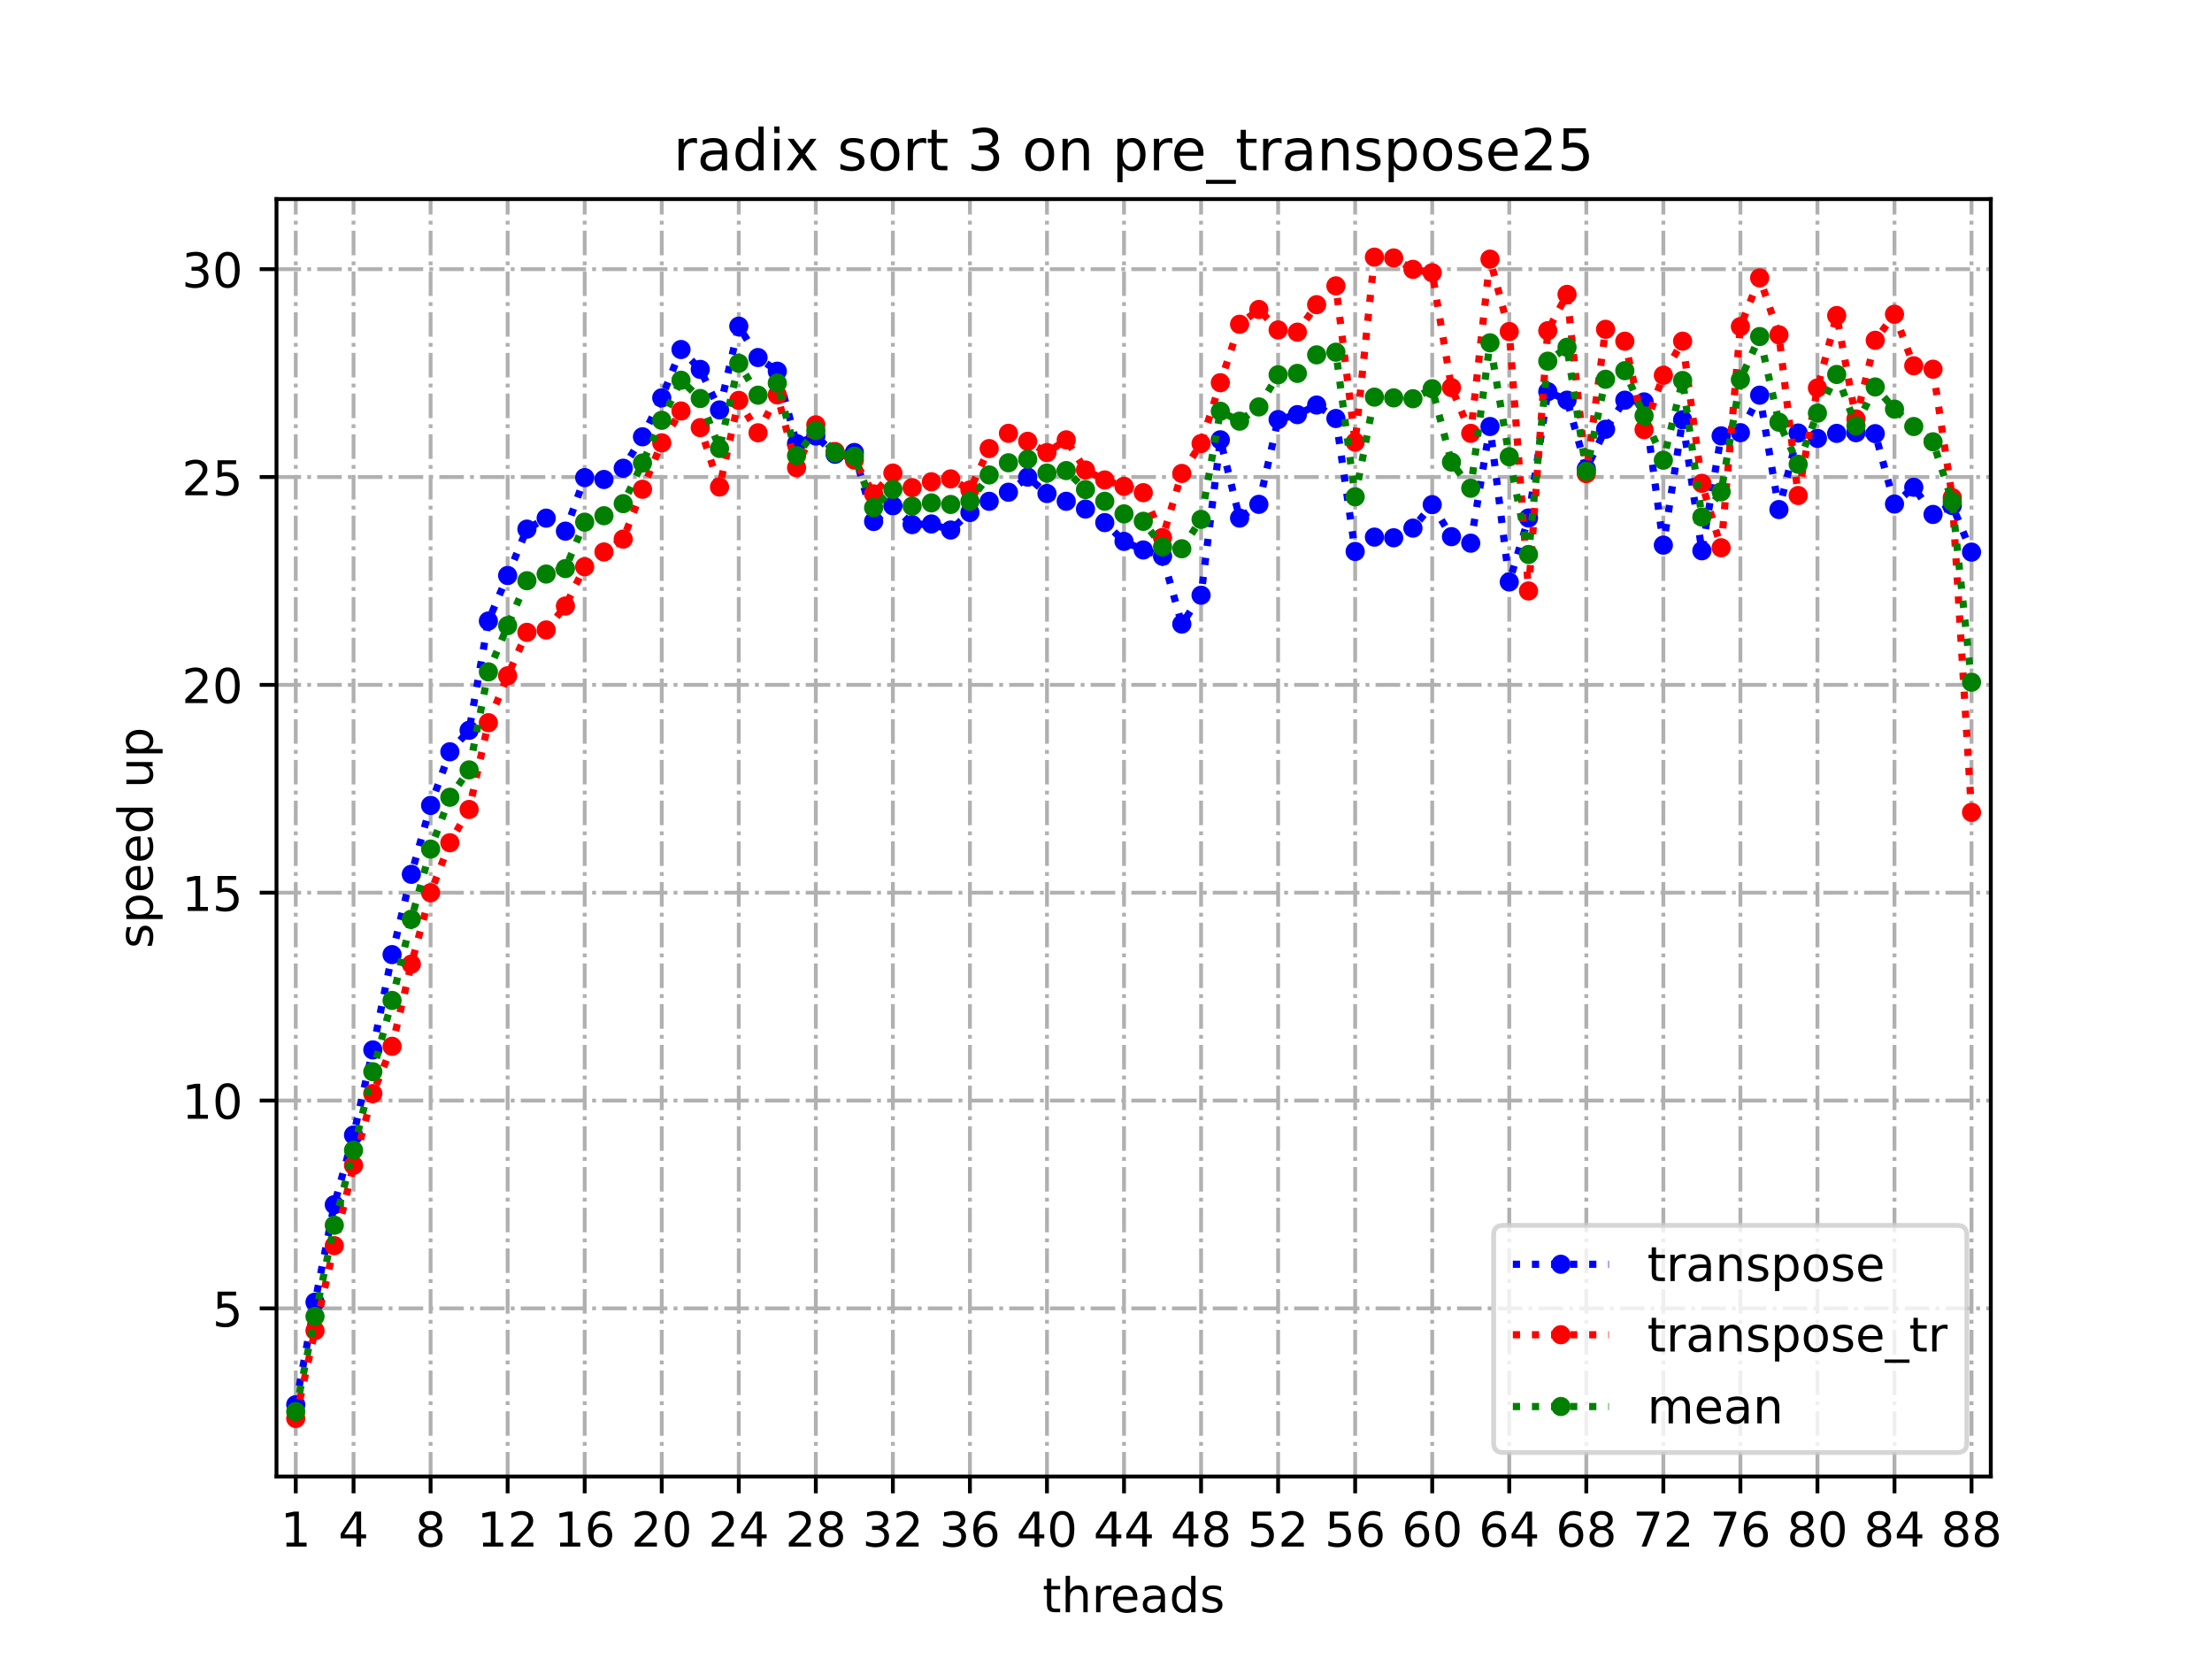 <?xml version="1.0" encoding="utf-8" standalone="no"?>
<!DOCTYPE svg PUBLIC "-//W3C//DTD SVG 1.1//EN"
  "http://www.w3.org/Graphics/SVG/1.1/DTD/svg11.dtd">
<!-- Created with matplotlib (https://matplotlib.org/) -->
<svg height="345.6pt" version="1.1" viewBox="0 0 460.8 345.6" width="460.8pt" xmlns="http://www.w3.org/2000/svg" xmlns:xlink="http://www.w3.org/1999/xlink">
 <defs>
  <style type="text/css">*{stroke-linecap:butt;stroke-linejoin:round;}</style>
 </defs>
 <g id="figure_1">
  <g id="patch_1">
   <path d="M 0 345.6 
L 460.8 345.6 
L 460.8 0 
L 0 0 
z
" style="fill:#ffffff;"/>
  </g>
  <g id="axes_1">
   <g id="patch_2">
    <path d="M 57.6 307.584 
L 414.72 307.584 
L 414.72 41.472 
L 57.6 41.472 
z
" style="fill:#ffffff;"/>
   </g>
   <g id="matplotlib.axis_1">
    <g id="xtick_1">
     <g id="line2d_1">
      <path clip-path="url(#p054452d9a4)" d="M 61.613 307.584 
L 61.613 41.472 
" style="fill:none;stroke:#b0b0b0;stroke-dasharray:5.12,1.28,0.8,1.28;stroke-dashoffset:0;stroke-width:0.8;"/>
     </g>
     <g id="line2d_2">
      <defs>
       <path d="M 0 0 
L 0 3.5 
" id="m2b0061f379" style="stroke:#000000;stroke-width:0.8;"/>
      </defs>
      <g>
       <use style="stroke:#000000;stroke-width:0.8;" x="61.613" xlink:href="#m2b0061f379" y="307.584"/>
      </g>
     </g>
     <g id="text_1">
      <!-- 1 -->
      <g transform="translate(58.431 322.182)scale(0.1 -0.1)">
       <defs>
        <path d="M 12.406 8.297 
L 28.516 8.297 
L 28.516 63.922 
L 10.984 60.406 
L 10.984 69.391 
L 28.422 72.906 
L 38.281 72.906 
L 38.281 8.297 
L 54.391 8.297 
L 54.391 0 
L 12.406 0 
z
" id="DejaVuSans-49"/>
       </defs>
       <use xlink:href="#DejaVuSans-49"/>
      </g>
     </g>
    </g>
    <g id="xtick_2">
     <g id="line2d_3">
      <path clip-path="url(#p054452d9a4)" d="M 73.65 307.584 
L 73.65 41.472 
" style="fill:none;stroke:#b0b0b0;stroke-dasharray:5.12,1.28,0.8,1.28;stroke-dashoffset:0;stroke-width:0.8;"/>
     </g>
     <g id="line2d_4">
      <g>
       <use style="stroke:#000000;stroke-width:0.8;" x="73.65" xlink:href="#m2b0061f379" y="307.584"/>
      </g>
     </g>
     <g id="text_2">
      <!-- 4 -->
      <g transform="translate(70.469 322.182)scale(0.1 -0.1)">
       <defs>
        <path d="M 37.797 64.312 
L 12.891 25.391 
L 37.797 25.391 
z
M 35.203 72.906 
L 47.609 72.906 
L 47.609 25.391 
L 58.016 25.391 
L 58.016 17.188 
L 47.609 17.188 
L 47.609 0 
L 37.797 0 
L 37.797 17.188 
L 4.891 17.188 
L 4.891 26.703 
z
" id="DejaVuSans-52"/>
       </defs>
       <use xlink:href="#DejaVuSans-52"/>
      </g>
     </g>
    </g>
    <g id="xtick_3">
     <g id="line2d_5">
      <path clip-path="url(#p054452d9a4)" d="M 89.701 307.584 
L 89.701 41.472 
" style="fill:none;stroke:#b0b0b0;stroke-dasharray:5.12,1.28,0.8,1.28;stroke-dashoffset:0;stroke-width:0.8;"/>
     </g>
     <g id="line2d_6">
      <g>
       <use style="stroke:#000000;stroke-width:0.8;" x="89.701" xlink:href="#m2b0061f379" y="307.584"/>
      </g>
     </g>
     <g id="text_3">
      <!-- 8 -->
      <g transform="translate(86.519 322.182)scale(0.1 -0.1)">
       <defs>
        <path d="M 31.781 34.625 
Q 24.75 34.625 20.719 30.859 
Q 16.703 27.094 16.703 20.516 
Q 16.703 13.922 20.719 10.156 
Q 24.75 6.391 31.781 6.391 
Q 38.812 6.391 42.859 10.172 
Q 46.922 13.969 46.922 20.516 
Q 46.922 27.094 42.891 30.859 
Q 38.875 34.625 31.781 34.625 
z
M 21.922 38.812 
Q 15.578 40.375 12.031 44.719 
Q 8.5 49.078 8.5 55.328 
Q 8.5 64.062 14.719 69.141 
Q 20.953 74.219 31.781 74.219 
Q 42.672 74.219 48.875 69.141 
Q 55.078 64.062 55.078 55.328 
Q 55.078 49.078 51.531 44.719 
Q 48 40.375 41.703 38.812 
Q 48.828 37.156 52.797 32.312 
Q 56.781 27.484 56.781 20.516 
Q 56.781 9.906 50.312 4.234 
Q 43.844 -1.422 31.781 -1.422 
Q 19.734 -1.422 13.25 4.234 
Q 6.781 9.906 6.781 20.516 
Q 6.781 27.484 10.781 32.312 
Q 14.797 37.156 21.922 38.812 
z
M 18.312 54.391 
Q 18.312 48.734 21.844 45.562 
Q 25.391 42.391 31.781 42.391 
Q 38.141 42.391 41.719 45.562 
Q 45.312 48.734 45.312 54.391 
Q 45.312 60.062 41.719 63.234 
Q 38.141 66.406 31.781 66.406 
Q 25.391 66.406 21.844 63.234 
Q 18.312 60.062 18.312 54.391 
z
" id="DejaVuSans-56"/>
       </defs>
       <use xlink:href="#DejaVuSans-56"/>
      </g>
     </g>
    </g>
    <g id="xtick_4">
     <g id="line2d_7">
      <path clip-path="url(#p054452d9a4)" d="M 105.751 307.584 
L 105.751 41.472 
" style="fill:none;stroke:#b0b0b0;stroke-dasharray:5.12,1.28,0.8,1.28;stroke-dashoffset:0;stroke-width:0.8;"/>
     </g>
     <g id="line2d_8">
      <g>
       <use style="stroke:#000000;stroke-width:0.8;" x="105.751" xlink:href="#m2b0061f379" y="307.584"/>
      </g>
     </g>
     <g id="text_4">
      <!-- 12 -->
      <g transform="translate(99.389 322.182)scale(0.1 -0.1)">
       <defs>
        <path d="M 19.188 8.297 
L 53.609 8.297 
L 53.609 0 
L 7.328 0 
L 7.328 8.297 
Q 12.938 14.109 22.625 23.891 
Q 32.328 33.688 34.812 36.531 
Q 39.547 41.844 41.422 45.531 
Q 43.312 49.219 43.312 52.781 
Q 43.312 58.594 39.234 62.25 
Q 35.156 65.922 28.609 65.922 
Q 23.969 65.922 18.812 64.312 
Q 13.672 62.703 7.812 59.422 
L 7.812 69.391 
Q 13.766 71.781 18.938 73 
Q 24.125 74.219 28.422 74.219 
Q 39.75 74.219 46.484 68.547 
Q 53.219 62.891 53.219 53.422 
Q 53.219 48.922 51.531 44.891 
Q 49.859 40.875 45.406 35.406 
Q 44.188 33.984 37.641 27.219 
Q 31.109 20.453 19.188 8.297 
z
" id="DejaVuSans-50"/>
       </defs>
       <use xlink:href="#DejaVuSans-49"/>
       <use x="63.623" xlink:href="#DejaVuSans-50"/>
      </g>
     </g>
    </g>
    <g id="xtick_5">
     <g id="line2d_9">
      <path clip-path="url(#p054452d9a4)" d="M 121.801 307.584 
L 121.801 41.472 
" style="fill:none;stroke:#b0b0b0;stroke-dasharray:5.12,1.28,0.8,1.28;stroke-dashoffset:0;stroke-width:0.8;"/>
     </g>
     <g id="line2d_10">
      <g>
       <use style="stroke:#000000;stroke-width:0.8;" x="121.801" xlink:href="#m2b0061f379" y="307.584"/>
      </g>
     </g>
     <g id="text_5">
      <!-- 16 -->
      <g transform="translate(115.439 322.182)scale(0.1 -0.1)">
       <defs>
        <path d="M 33.016 40.375 
Q 26.375 40.375 22.484 35.828 
Q 18.609 31.297 18.609 23.391 
Q 18.609 15.531 22.484 10.953 
Q 26.375 6.391 33.016 6.391 
Q 39.656 6.391 43.531 10.953 
Q 47.406 15.531 47.406 23.391 
Q 47.406 31.297 43.531 35.828 
Q 39.656 40.375 33.016 40.375 
z
M 52.594 71.297 
L 52.594 62.312 
Q 48.875 64.062 45.094 64.984 
Q 41.312 65.922 37.594 65.922 
Q 27.828 65.922 22.672 59.328 
Q 17.531 52.734 16.797 39.406 
Q 19.672 43.656 24.016 45.922 
Q 28.375 48.188 33.594 48.188 
Q 44.578 48.188 50.953 41.516 
Q 57.328 34.859 57.328 23.391 
Q 57.328 12.156 50.688 5.359 
Q 44.047 -1.422 33.016 -1.422 
Q 20.359 -1.422 13.672 8.266 
Q 6.984 17.969 6.984 36.375 
Q 6.984 53.656 15.188 63.938 
Q 23.391 74.219 37.203 74.219 
Q 40.922 74.219 44.703 73.484 
Q 48.484 72.75 52.594 71.297 
z
" id="DejaVuSans-54"/>
       </defs>
       <use xlink:href="#DejaVuSans-49"/>
       <use x="63.623" xlink:href="#DejaVuSans-54"/>
      </g>
     </g>
    </g>
    <g id="xtick_6">
     <g id="line2d_11">
      <path clip-path="url(#p054452d9a4)" d="M 137.852 307.584 
L 137.852 41.472 
" style="fill:none;stroke:#b0b0b0;stroke-dasharray:5.12,1.28,0.8,1.28;stroke-dashoffset:0;stroke-width:0.8;"/>
     </g>
     <g id="line2d_12">
      <g>
       <use style="stroke:#000000;stroke-width:0.8;" x="137.852" xlink:href="#m2b0061f379" y="307.584"/>
      </g>
     </g>
     <g id="text_6">
      <!-- 20 -->
      <g transform="translate(131.489 322.182)scale(0.1 -0.1)">
       <defs>
        <path d="M 31.781 66.406 
Q 24.172 66.406 20.328 58.906 
Q 16.5 51.422 16.5 36.375 
Q 16.5 21.391 20.328 13.891 
Q 24.172 6.391 31.781 6.391 
Q 39.453 6.391 43.281 13.891 
Q 47.125 21.391 47.125 36.375 
Q 47.125 51.422 43.281 58.906 
Q 39.453 66.406 31.781 66.406 
z
M 31.781 74.219 
Q 44.047 74.219 50.516 64.516 
Q 56.984 54.828 56.984 36.375 
Q 56.984 17.969 50.516 8.266 
Q 44.047 -1.422 31.781 -1.422 
Q 19.531 -1.422 13.062 8.266 
Q 6.594 17.969 6.594 36.375 
Q 6.594 54.828 13.062 64.516 
Q 19.531 74.219 31.781 74.219 
z
" id="DejaVuSans-48"/>
       </defs>
       <use xlink:href="#DejaVuSans-50"/>
       <use x="63.623" xlink:href="#DejaVuSans-48"/>
      </g>
     </g>
    </g>
    <g id="xtick_7">
     <g id="line2d_13">
      <path clip-path="url(#p054452d9a4)" d="M 153.902 307.584 
L 153.902 41.472 
" style="fill:none;stroke:#b0b0b0;stroke-dasharray:5.12,1.28,0.8,1.28;stroke-dashoffset:0;stroke-width:0.8;"/>
     </g>
     <g id="line2d_14">
      <g>
       <use style="stroke:#000000;stroke-width:0.8;" x="153.902" xlink:href="#m2b0061f379" y="307.584"/>
      </g>
     </g>
     <g id="text_7">
      <!-- 24 -->
      <g transform="translate(147.54 322.182)scale(0.1 -0.1)">
       <use xlink:href="#DejaVuSans-50"/>
       <use x="63.623" xlink:href="#DejaVuSans-52"/>
      </g>
     </g>
    </g>
    <g id="xtick_8">
     <g id="line2d_15">
      <path clip-path="url(#p054452d9a4)" d="M 169.952 307.584 
L 169.952 41.472 
" style="fill:none;stroke:#b0b0b0;stroke-dasharray:5.12,1.28,0.8,1.28;stroke-dashoffset:0;stroke-width:0.8;"/>
     </g>
     <g id="line2d_16">
      <g>
       <use style="stroke:#000000;stroke-width:0.8;" x="169.952" xlink:href="#m2b0061f379" y="307.584"/>
      </g>
     </g>
     <g id="text_8">
      <!-- 28 -->
      <g transform="translate(163.59 322.182)scale(0.1 -0.1)">
       <use xlink:href="#DejaVuSans-50"/>
       <use x="63.623" xlink:href="#DejaVuSans-56"/>
      </g>
     </g>
    </g>
    <g id="xtick_9">
     <g id="line2d_17">
      <path clip-path="url(#p054452d9a4)" d="M 186.003 307.584 
L 186.003 41.472 
" style="fill:none;stroke:#b0b0b0;stroke-dasharray:5.12,1.28,0.8,1.28;stroke-dashoffset:0;stroke-width:0.8;"/>
     </g>
     <g id="line2d_18">
      <g>
       <use style="stroke:#000000;stroke-width:0.8;" x="186.003" xlink:href="#m2b0061f379" y="307.584"/>
      </g>
     </g>
     <g id="text_9">
      <!-- 32 -->
      <g transform="translate(179.64 322.182)scale(0.1 -0.1)">
       <defs>
        <path d="M 40.578 39.312 
Q 47.656 37.797 51.625 33 
Q 55.609 28.219 55.609 21.188 
Q 55.609 10.406 48.188 4.484 
Q 40.766 -1.422 27.094 -1.422 
Q 22.516 -1.422 17.656 -0.516 
Q 12.797 0.391 7.625 2.203 
L 7.625 11.719 
Q 11.719 9.328 16.594 8.109 
Q 21.484 6.891 26.812 6.891 
Q 36.078 6.891 40.938 10.547 
Q 45.797 14.203 45.797 21.188 
Q 45.797 27.641 41.281 31.266 
Q 36.766 34.906 28.719 34.906 
L 20.219 34.906 
L 20.219 43.016 
L 29.109 43.016 
Q 36.375 43.016 40.234 45.922 
Q 44.094 48.828 44.094 54.297 
Q 44.094 59.906 40.109 62.906 
Q 36.141 65.922 28.719 65.922 
Q 24.656 65.922 20.016 65.031 
Q 15.375 64.156 9.812 62.312 
L 9.812 71.094 
Q 15.438 72.656 20.344 73.438 
Q 25.25 74.219 29.594 74.219 
Q 40.828 74.219 47.359 69.109 
Q 53.906 64.016 53.906 55.328 
Q 53.906 49.266 50.438 45.094 
Q 46.969 40.922 40.578 39.312 
z
" id="DejaVuSans-51"/>
       </defs>
       <use xlink:href="#DejaVuSans-51"/>
       <use x="63.623" xlink:href="#DejaVuSans-50"/>
      </g>
     </g>
    </g>
    <g id="xtick_10">
     <g id="line2d_19">
      <path clip-path="url(#p054452d9a4)" d="M 202.053 307.584 
L 202.053 41.472 
" style="fill:none;stroke:#b0b0b0;stroke-dasharray:5.12,1.28,0.8,1.28;stroke-dashoffset:0;stroke-width:0.8;"/>
     </g>
     <g id="line2d_20">
      <g>
       <use style="stroke:#000000;stroke-width:0.8;" x="202.053" xlink:href="#m2b0061f379" y="307.584"/>
      </g>
     </g>
     <g id="text_10">
      <!-- 36 -->
      <g transform="translate(195.691 322.182)scale(0.1 -0.1)">
       <use xlink:href="#DejaVuSans-51"/>
       <use x="63.623" xlink:href="#DejaVuSans-54"/>
      </g>
     </g>
    </g>
    <g id="xtick_11">
     <g id="line2d_21">
      <path clip-path="url(#p054452d9a4)" d="M 218.103 307.584 
L 218.103 41.472 
" style="fill:none;stroke:#b0b0b0;stroke-dasharray:5.12,1.28,0.8,1.28;stroke-dashoffset:0;stroke-width:0.8;"/>
     </g>
     <g id="line2d_22">
      <g>
       <use style="stroke:#000000;stroke-width:0.8;" x="218.103" xlink:href="#m2b0061f379" y="307.584"/>
      </g>
     </g>
     <g id="text_11">
      <!-- 40 -->
      <g transform="translate(211.741 322.182)scale(0.1 -0.1)">
       <use xlink:href="#DejaVuSans-52"/>
       <use x="63.623" xlink:href="#DejaVuSans-48"/>
      </g>
     </g>
    </g>
    <g id="xtick_12">
     <g id="line2d_23">
      <path clip-path="url(#p054452d9a4)" d="M 234.154 307.584 
L 234.154 41.472 
" style="fill:none;stroke:#b0b0b0;stroke-dasharray:5.12,1.28,0.8,1.28;stroke-dashoffset:0;stroke-width:0.8;"/>
     </g>
     <g id="line2d_24">
      <g>
       <use style="stroke:#000000;stroke-width:0.8;" x="234.154" xlink:href="#m2b0061f379" y="307.584"/>
      </g>
     </g>
     <g id="text_12">
      <!-- 44 -->
      <g transform="translate(227.791 322.182)scale(0.1 -0.1)">
       <use xlink:href="#DejaVuSans-52"/>
       <use x="63.623" xlink:href="#DejaVuSans-52"/>
      </g>
     </g>
    </g>
    <g id="xtick_13">
     <g id="line2d_25">
      <path clip-path="url(#p054452d9a4)" d="M 250.204 307.584 
L 250.204 41.472 
" style="fill:none;stroke:#b0b0b0;stroke-dasharray:5.12,1.28,0.8,1.28;stroke-dashoffset:0;stroke-width:0.8;"/>
     </g>
     <g id="line2d_26">
      <g>
       <use style="stroke:#000000;stroke-width:0.8;" x="250.204" xlink:href="#m2b0061f379" y="307.584"/>
      </g>
     </g>
     <g id="text_13">
      <!-- 48 -->
      <g transform="translate(243.842 322.182)scale(0.1 -0.1)">
       <use xlink:href="#DejaVuSans-52"/>
       <use x="63.623" xlink:href="#DejaVuSans-56"/>
      </g>
     </g>
    </g>
    <g id="xtick_14">
     <g id="line2d_27">
      <path clip-path="url(#p054452d9a4)" d="M 266.254 307.584 
L 266.254 41.472 
" style="fill:none;stroke:#b0b0b0;stroke-dasharray:5.12,1.28,0.8,1.28;stroke-dashoffset:0;stroke-width:0.8;"/>
     </g>
     <g id="line2d_28">
      <g>
       <use style="stroke:#000000;stroke-width:0.8;" x="266.254" xlink:href="#m2b0061f379" y="307.584"/>
      </g>
     </g>
     <g id="text_14">
      <!-- 52 -->
      <g transform="translate(259.892 322.182)scale(0.1 -0.1)">
       <defs>
        <path d="M 10.797 72.906 
L 49.516 72.906 
L 49.516 64.594 
L 19.828 64.594 
L 19.828 46.734 
Q 21.969 47.469 24.109 47.828 
Q 26.266 48.188 28.422 48.188 
Q 40.625 48.188 47.75 41.5 
Q 54.891 34.812 54.891 23.391 
Q 54.891 11.625 47.562 5.094 
Q 40.234 -1.422 26.906 -1.422 
Q 22.312 -1.422 17.547 -0.641 
Q 12.797 0.141 7.719 1.703 
L 7.719 11.625 
Q 12.109 9.234 16.797 8.062 
Q 21.484 6.891 26.703 6.891 
Q 35.156 6.891 40.078 11.328 
Q 45.016 15.766 45.016 23.391 
Q 45.016 31 40.078 35.438 
Q 35.156 39.891 26.703 39.891 
Q 22.75 39.891 18.812 39.016 
Q 14.891 38.141 10.797 36.281 
z
" id="DejaVuSans-53"/>
       </defs>
       <use xlink:href="#DejaVuSans-53"/>
       <use x="63.623" xlink:href="#DejaVuSans-50"/>
      </g>
     </g>
    </g>
    <g id="xtick_15">
     <g id="line2d_29">
      <path clip-path="url(#p054452d9a4)" d="M 282.305 307.584 
L 282.305 41.472 
" style="fill:none;stroke:#b0b0b0;stroke-dasharray:5.12,1.28,0.8,1.28;stroke-dashoffset:0;stroke-width:0.8;"/>
     </g>
     <g id="line2d_30">
      <g>
       <use style="stroke:#000000;stroke-width:0.8;" x="282.305" xlink:href="#m2b0061f379" y="307.584"/>
      </g>
     </g>
     <g id="text_15">
      <!-- 56 -->
      <g transform="translate(275.942 322.182)scale(0.1 -0.1)">
       <use xlink:href="#DejaVuSans-53"/>
       <use x="63.623" xlink:href="#DejaVuSans-54"/>
      </g>
     </g>
    </g>
    <g id="xtick_16">
     <g id="line2d_31">
      <path clip-path="url(#p054452d9a4)" d="M 298.355 307.584 
L 298.355 41.472 
" style="fill:none;stroke:#b0b0b0;stroke-dasharray:5.12,1.28,0.8,1.28;stroke-dashoffset:0;stroke-width:0.8;"/>
     </g>
     <g id="line2d_32">
      <g>
       <use style="stroke:#000000;stroke-width:0.8;" x="298.355" xlink:href="#m2b0061f379" y="307.584"/>
      </g>
     </g>
     <g id="text_16">
      <!-- 60 -->
      <g transform="translate(291.993 322.182)scale(0.1 -0.1)">
       <use xlink:href="#DejaVuSans-54"/>
       <use x="63.623" xlink:href="#DejaVuSans-48"/>
      </g>
     </g>
    </g>
    <g id="xtick_17">
     <g id="line2d_33">
      <path clip-path="url(#p054452d9a4)" d="M 314.405 307.584 
L 314.405 41.472 
" style="fill:none;stroke:#b0b0b0;stroke-dasharray:5.12,1.28,0.8,1.28;stroke-dashoffset:0;stroke-width:0.8;"/>
     </g>
     <g id="line2d_34">
      <g>
       <use style="stroke:#000000;stroke-width:0.8;" x="314.405" xlink:href="#m2b0061f379" y="307.584"/>
      </g>
     </g>
     <g id="text_17">
      <!-- 64 -->
      <g transform="translate(308.043 322.182)scale(0.1 -0.1)">
       <use xlink:href="#DejaVuSans-54"/>
       <use x="63.623" xlink:href="#DejaVuSans-52"/>
      </g>
     </g>
    </g>
    <g id="xtick_18">
     <g id="line2d_35">
      <path clip-path="url(#p054452d9a4)" d="M 330.456 307.584 
L 330.456 41.472 
" style="fill:none;stroke:#b0b0b0;stroke-dasharray:5.12,1.28,0.8,1.28;stroke-dashoffset:0;stroke-width:0.8;"/>
     </g>
     <g id="line2d_36">
      <g>
       <use style="stroke:#000000;stroke-width:0.8;" x="330.456" xlink:href="#m2b0061f379" y="307.584"/>
      </g>
     </g>
     <g id="text_18">
      <!-- 68 -->
      <g transform="translate(324.093 322.182)scale(0.1 -0.1)">
       <use xlink:href="#DejaVuSans-54"/>
       <use x="63.623" xlink:href="#DejaVuSans-56"/>
      </g>
     </g>
    </g>
    <g id="xtick_19">
     <g id="line2d_37">
      <path clip-path="url(#p054452d9a4)" d="M 346.506 307.584 
L 346.506 41.472 
" style="fill:none;stroke:#b0b0b0;stroke-dasharray:5.12,1.28,0.8,1.28;stroke-dashoffset:0;stroke-width:0.8;"/>
     </g>
     <g id="line2d_38">
      <g>
       <use style="stroke:#000000;stroke-width:0.8;" x="346.506" xlink:href="#m2b0061f379" y="307.584"/>
      </g>
     </g>
     <g id="text_19">
      <!-- 72 -->
      <g transform="translate(340.144 322.182)scale(0.1 -0.1)">
       <defs>
        <path d="M 8.203 72.906 
L 55.078 72.906 
L 55.078 68.703 
L 28.609 0 
L 18.312 0 
L 43.219 64.594 
L 8.203 64.594 
z
" id="DejaVuSans-55"/>
       </defs>
       <use xlink:href="#DejaVuSans-55"/>
       <use x="63.623" xlink:href="#DejaVuSans-50"/>
      </g>
     </g>
    </g>
    <g id="xtick_20">
     <g id="line2d_39">
      <path clip-path="url(#p054452d9a4)" d="M 362.556 307.584 
L 362.556 41.472 
" style="fill:none;stroke:#b0b0b0;stroke-dasharray:5.12,1.28,0.8,1.28;stroke-dashoffset:0;stroke-width:0.8;"/>
     </g>
     <g id="line2d_40">
      <g>
       <use style="stroke:#000000;stroke-width:0.8;" x="362.556" xlink:href="#m2b0061f379" y="307.584"/>
      </g>
     </g>
     <g id="text_20">
      <!-- 76 -->
      <g transform="translate(356.194 322.182)scale(0.1 -0.1)">
       <use xlink:href="#DejaVuSans-55"/>
       <use x="63.623" xlink:href="#DejaVuSans-54"/>
      </g>
     </g>
    </g>
    <g id="xtick_21">
     <g id="line2d_41">
      <path clip-path="url(#p054452d9a4)" d="M 378.607 307.584 
L 378.607 41.472 
" style="fill:none;stroke:#b0b0b0;stroke-dasharray:5.12,1.28,0.8,1.28;stroke-dashoffset:0;stroke-width:0.8;"/>
     </g>
     <g id="line2d_42">
      <g>
       <use style="stroke:#000000;stroke-width:0.8;" x="378.607" xlink:href="#m2b0061f379" y="307.584"/>
      </g>
     </g>
     <g id="text_21">
      <!-- 80 -->
      <g transform="translate(372.244 322.182)scale(0.1 -0.1)">
       <use xlink:href="#DejaVuSans-56"/>
       <use x="63.623" xlink:href="#DejaVuSans-48"/>
      </g>
     </g>
    </g>
    <g id="xtick_22">
     <g id="line2d_43">
      <path clip-path="url(#p054452d9a4)" d="M 394.657 307.584 
L 394.657 41.472 
" style="fill:none;stroke:#b0b0b0;stroke-dasharray:5.12,1.28,0.8,1.28;stroke-dashoffset:0;stroke-width:0.8;"/>
     </g>
     <g id="line2d_44">
      <g>
       <use style="stroke:#000000;stroke-width:0.8;" x="394.657" xlink:href="#m2b0061f379" y="307.584"/>
      </g>
     </g>
     <g id="text_22">
      <!-- 84 -->
      <g transform="translate(388.295 322.182)scale(0.1 -0.1)">
       <use xlink:href="#DejaVuSans-56"/>
       <use x="63.623" xlink:href="#DejaVuSans-52"/>
      </g>
     </g>
    </g>
    <g id="xtick_23">
     <g id="line2d_45">
      <path clip-path="url(#p054452d9a4)" d="M 410.707 307.584 
L 410.707 41.472 
" style="fill:none;stroke:#b0b0b0;stroke-dasharray:5.12,1.28,0.8,1.28;stroke-dashoffset:0;stroke-width:0.8;"/>
     </g>
     <g id="line2d_46">
      <g>
       <use style="stroke:#000000;stroke-width:0.8;" x="410.707" xlink:href="#m2b0061f379" y="307.584"/>
      </g>
     </g>
     <g id="text_23">
      <!-- 88 -->
      <g transform="translate(404.345 322.182)scale(0.1 -0.1)">
       <use xlink:href="#DejaVuSans-56"/>
       <use x="63.623" xlink:href="#DejaVuSans-56"/>
      </g>
     </g>
    </g>
    <g id="text_24">
     <!-- threads -->
     <g transform="translate(217.169 335.861)scale(0.1 -0.1)">
      <defs>
       <path d="M 18.312 70.219 
L 18.312 54.688 
L 36.812 54.688 
L 36.812 47.703 
L 18.312 47.703 
L 18.312 18.016 
Q 18.312 11.328 20.141 9.422 
Q 21.969 7.516 27.594 7.516 
L 36.812 7.516 
L 36.812 0 
L 27.594 0 
Q 17.188 0 13.234 3.875 
Q 9.281 7.766 9.281 18.016 
L 9.281 47.703 
L 2.688 47.703 
L 2.688 54.688 
L 9.281 54.688 
L 9.281 70.219 
z
" id="DejaVuSans-116"/>
       <path d="M 54.891 33.016 
L 54.891 0 
L 45.906 0 
L 45.906 32.719 
Q 45.906 40.484 42.875 44.328 
Q 39.844 48.188 33.797 48.188 
Q 26.516 48.188 22.312 43.547 
Q 18.109 38.922 18.109 30.906 
L 18.109 0 
L 9.078 0 
L 9.078 75.984 
L 18.109 75.984 
L 18.109 46.188 
Q 21.344 51.125 25.703 53.562 
Q 30.078 56 35.797 56 
Q 45.219 56 50.047 50.172 
Q 54.891 44.344 54.891 33.016 
z
" id="DejaVuSans-104"/>
       <path d="M 41.109 46.297 
Q 39.594 47.172 37.812 47.578 
Q 36.031 48 33.891 48 
Q 26.266 48 22.188 43.047 
Q 18.109 38.094 18.109 28.812 
L 18.109 0 
L 9.078 0 
L 9.078 54.688 
L 18.109 54.688 
L 18.109 46.188 
Q 20.953 51.172 25.484 53.578 
Q 30.031 56 36.531 56 
Q 37.453 56 38.578 55.875 
Q 39.703 55.766 41.062 55.516 
z
" id="DejaVuSans-114"/>
       <path d="M 56.203 29.594 
L 56.203 25.203 
L 14.891 25.203 
Q 15.484 15.922 20.484 11.062 
Q 25.484 6.203 34.422 6.203 
Q 39.594 6.203 44.453 7.469 
Q 49.312 8.734 54.109 11.281 
L 54.109 2.781 
Q 49.266 0.734 44.188 -0.344 
Q 39.109 -1.422 33.891 -1.422 
Q 20.797 -1.422 13.156 6.188 
Q 5.516 13.812 5.516 26.812 
Q 5.516 40.234 12.766 48.109 
Q 20.016 56 32.328 56 
Q 43.359 56 49.781 48.891 
Q 56.203 41.797 56.203 29.594 
z
M 47.219 32.234 
Q 47.125 39.594 43.094 43.984 
Q 39.062 48.391 32.422 48.391 
Q 24.906 48.391 20.391 44.141 
Q 15.875 39.891 15.188 32.172 
z
" id="DejaVuSans-101"/>
       <path d="M 34.281 27.484 
Q 23.391 27.484 19.188 25 
Q 14.984 22.516 14.984 16.5 
Q 14.984 11.719 18.141 8.906 
Q 21.297 6.109 26.703 6.109 
Q 34.188 6.109 38.703 11.406 
Q 43.219 16.703 43.219 25.484 
L 43.219 27.484 
z
M 52.203 31.203 
L 52.203 0 
L 43.219 0 
L 43.219 8.297 
Q 40.141 3.328 35.547 0.953 
Q 30.953 -1.422 24.312 -1.422 
Q 15.922 -1.422 10.953 3.297 
Q 6 8.016 6 15.922 
Q 6 25.141 12.172 29.828 
Q 18.359 34.516 30.609 34.516 
L 43.219 34.516 
L 43.219 35.406 
Q 43.219 41.609 39.141 45 
Q 35.062 48.391 27.688 48.391 
Q 23 48.391 18.547 47.266 
Q 14.109 46.141 10.016 43.891 
L 10.016 52.203 
Q 14.938 54.109 19.578 55.047 
Q 24.219 56 28.609 56 
Q 40.484 56 46.344 49.844 
Q 52.203 43.703 52.203 31.203 
z
" id="DejaVuSans-97"/>
       <path d="M 45.406 46.391 
L 45.406 75.984 
L 54.391 75.984 
L 54.391 0 
L 45.406 0 
L 45.406 8.203 
Q 42.578 3.328 38.25 0.953 
Q 33.938 -1.422 27.875 -1.422 
Q 17.969 -1.422 11.734 6.484 
Q 5.516 14.406 5.516 27.297 
Q 5.516 40.188 11.734 48.094 
Q 17.969 56 27.875 56 
Q 33.938 56 38.25 53.625 
Q 42.578 51.266 45.406 46.391 
z
M 14.797 27.297 
Q 14.797 17.391 18.875 11.75 
Q 22.953 6.109 30.078 6.109 
Q 37.203 6.109 41.297 11.75 
Q 45.406 17.391 45.406 27.297 
Q 45.406 37.203 41.297 42.844 
Q 37.203 48.484 30.078 48.484 
Q 22.953 48.484 18.875 42.844 
Q 14.797 37.203 14.797 27.297 
z
" id="DejaVuSans-100"/>
       <path d="M 44.281 53.078 
L 44.281 44.578 
Q 40.484 46.531 36.375 47.5 
Q 32.281 48.484 27.875 48.484 
Q 21.188 48.484 17.844 46.438 
Q 14.5 44.391 14.5 40.281 
Q 14.5 37.156 16.891 35.375 
Q 19.281 33.594 26.516 31.984 
L 29.594 31.297 
Q 39.156 29.25 43.188 25.516 
Q 47.219 21.781 47.219 15.094 
Q 47.219 7.469 41.188 3.016 
Q 35.156 -1.422 24.609 -1.422 
Q 20.219 -1.422 15.453 -0.562 
Q 10.688 0.297 5.422 2 
L 5.422 11.281 
Q 10.406 8.688 15.234 7.391 
Q 20.062 6.109 24.812 6.109 
Q 31.156 6.109 34.562 8.281 
Q 37.984 10.453 37.984 14.406 
Q 37.984 18.062 35.516 20.016 
Q 33.062 21.969 24.703 23.781 
L 21.578 24.516 
Q 13.234 26.266 9.516 29.906 
Q 5.812 33.547 5.812 39.891 
Q 5.812 47.609 11.281 51.797 
Q 16.75 56 26.812 56 
Q 31.781 56 36.172 55.266 
Q 40.578 54.547 44.281 53.078 
z
" id="DejaVuSans-115"/>
      </defs>
      <use xlink:href="#DejaVuSans-116"/>
      <use x="39.209" xlink:href="#DejaVuSans-104"/>
      <use x="102.588" xlink:href="#DejaVuSans-114"/>
      <use x="141.451" xlink:href="#DejaVuSans-101"/>
      <use x="202.975" xlink:href="#DejaVuSans-97"/>
      <use x="264.254" xlink:href="#DejaVuSans-100"/>
      <use x="327.73" xlink:href="#DejaVuSans-115"/>
     </g>
    </g>
   </g>
   <g id="matplotlib.axis_2">
    <g id="ytick_1">
     <g id="line2d_47">
      <path clip-path="url(#p054452d9a4)" d="M 57.6 272.556 
L 414.72 272.556 
" style="fill:none;stroke:#b0b0b0;stroke-dasharray:5.12,1.28,0.8,1.28;stroke-dashoffset:0;stroke-width:0.8;"/>
     </g>
     <g id="line2d_48">
      <defs>
       <path d="M 0 0 
L -3.5 0 
" id="m51afdada67" style="stroke:#000000;stroke-width:0.8;"/>
      </defs>
      <g>
       <use style="stroke:#000000;stroke-width:0.8;" x="57.6" xlink:href="#m51afdada67" y="272.556"/>
      </g>
     </g>
     <g id="text_25">
      <!-- 5 -->
      <g transform="translate(44.237 276.355)scale(0.1 -0.1)">
       <use xlink:href="#DejaVuSans-53"/>
      </g>
     </g>
    </g>
    <g id="ytick_2">
     <g id="line2d_49">
      <path clip-path="url(#p054452d9a4)" d="M 57.6 229.26 
L 414.72 229.26 
" style="fill:none;stroke:#b0b0b0;stroke-dasharray:5.12,1.28,0.8,1.28;stroke-dashoffset:0;stroke-width:0.8;"/>
     </g>
     <g id="line2d_50">
      <g>
       <use style="stroke:#000000;stroke-width:0.8;" x="57.6" xlink:href="#m51afdada67" y="229.26"/>
      </g>
     </g>
     <g id="text_26">
      <!-- 10 -->
      <g transform="translate(37.875 233.059)scale(0.1 -0.1)">
       <use xlink:href="#DejaVuSans-49"/>
       <use x="63.623" xlink:href="#DejaVuSans-48"/>
      </g>
     </g>
    </g>
    <g id="ytick_3">
     <g id="line2d_51">
      <path clip-path="url(#p054452d9a4)" d="M 57.6 185.964 
L 414.72 185.964 
" style="fill:none;stroke:#b0b0b0;stroke-dasharray:5.12,1.28,0.8,1.28;stroke-dashoffset:0;stroke-width:0.8;"/>
     </g>
     <g id="line2d_52">
      <g>
       <use style="stroke:#000000;stroke-width:0.8;" x="57.6" xlink:href="#m51afdada67" y="185.964"/>
      </g>
     </g>
     <g id="text_27">
      <!-- 15 -->
      <g transform="translate(37.875 189.763)scale(0.1 -0.1)">
       <use xlink:href="#DejaVuSans-49"/>
       <use x="63.623" xlink:href="#DejaVuSans-53"/>
      </g>
     </g>
    </g>
    <g id="ytick_4">
     <g id="line2d_53">
      <path clip-path="url(#p054452d9a4)" d="M 57.6 142.668 
L 414.72 142.668 
" style="fill:none;stroke:#b0b0b0;stroke-dasharray:5.12,1.28,0.8,1.28;stroke-dashoffset:0;stroke-width:0.8;"/>
     </g>
     <g id="line2d_54">
      <g>
       <use style="stroke:#000000;stroke-width:0.8;" x="57.6" xlink:href="#m51afdada67" y="142.668"/>
      </g>
     </g>
     <g id="text_28">
      <!-- 20 -->
      <g transform="translate(37.875 146.467)scale(0.1 -0.1)">
       <use xlink:href="#DejaVuSans-50"/>
       <use x="63.623" xlink:href="#DejaVuSans-48"/>
      </g>
     </g>
    </g>
    <g id="ytick_5">
     <g id="line2d_55">
      <path clip-path="url(#p054452d9a4)" d="M 57.6 99.372 
L 414.72 99.372 
" style="fill:none;stroke:#b0b0b0;stroke-dasharray:5.12,1.28,0.8,1.28;stroke-dashoffset:0;stroke-width:0.8;"/>
     </g>
     <g id="line2d_56">
      <g>
       <use style="stroke:#000000;stroke-width:0.8;" x="57.6" xlink:href="#m51afdada67" y="99.372"/>
      </g>
     </g>
     <g id="text_29">
      <!-- 25 -->
      <g transform="translate(37.875 103.171)scale(0.1 -0.1)">
       <use xlink:href="#DejaVuSans-50"/>
       <use x="63.623" xlink:href="#DejaVuSans-53"/>
      </g>
     </g>
    </g>
    <g id="ytick_6">
     <g id="line2d_57">
      <path clip-path="url(#p054452d9a4)" d="M 57.6 56.076 
L 414.72 56.076 
" style="fill:none;stroke:#b0b0b0;stroke-dasharray:5.12,1.28,0.8,1.28;stroke-dashoffset:0;stroke-width:0.8;"/>
     </g>
     <g id="line2d_58">
      <g>
       <use style="stroke:#000000;stroke-width:0.8;" x="57.6" xlink:href="#m51afdada67" y="56.076"/>
      </g>
     </g>
     <g id="text_30">
      <!-- 30 -->
      <g transform="translate(37.875 59.875)scale(0.1 -0.1)">
       <use xlink:href="#DejaVuSans-51"/>
       <use x="63.623" xlink:href="#DejaVuSans-48"/>
      </g>
     </g>
    </g>
    <g id="text_31">
     <!-- speed up -->
     <g transform="translate(31.795 197.566)rotate(-90)scale(0.1 -0.1)">
      <defs>
       <path d="M 18.109 8.203 
L 18.109 -20.797 
L 9.078 -20.797 
L 9.078 54.688 
L 18.109 54.688 
L 18.109 46.391 
Q 20.953 51.266 25.266 53.625 
Q 29.594 56 35.594 56 
Q 45.562 56 51.781 48.094 
Q 58.016 40.188 58.016 27.297 
Q 58.016 14.406 51.781 6.484 
Q 45.562 -1.422 35.594 -1.422 
Q 29.594 -1.422 25.266 0.953 
Q 20.953 3.328 18.109 8.203 
z
M 48.688 27.297 
Q 48.688 37.203 44.609 42.844 
Q 40.531 48.484 33.406 48.484 
Q 26.266 48.484 22.188 42.844 
Q 18.109 37.203 18.109 27.297 
Q 18.109 17.391 22.188 11.75 
Q 26.266 6.109 33.406 6.109 
Q 40.531 6.109 44.609 11.75 
Q 48.688 17.391 48.688 27.297 
z
" id="DejaVuSans-112"/>
       <path id="DejaVuSans-32"/>
       <path d="M 8.5 21.578 
L 8.5 54.688 
L 17.484 54.688 
L 17.484 21.922 
Q 17.484 14.156 20.5 10.266 
Q 23.531 6.391 29.594 6.391 
Q 36.859 6.391 41.078 11.031 
Q 45.312 15.672 45.312 23.688 
L 45.312 54.688 
L 54.297 54.688 
L 54.297 0 
L 45.312 0 
L 45.312 8.406 
Q 42.047 3.422 37.719 1 
Q 33.406 -1.422 27.688 -1.422 
Q 18.266 -1.422 13.375 4.438 
Q 8.5 10.297 8.5 21.578 
z
M 31.109 56 
z
" id="DejaVuSans-117"/>
      </defs>
      <use xlink:href="#DejaVuSans-115"/>
      <use x="52.1" xlink:href="#DejaVuSans-112"/>
      <use x="115.576" xlink:href="#DejaVuSans-101"/>
      <use x="177.1" xlink:href="#DejaVuSans-101"/>
      <use x="238.623" xlink:href="#DejaVuSans-100"/>
      <use x="302.1" xlink:href="#DejaVuSans-32"/>
      <use x="333.887" xlink:href="#DejaVuSans-117"/>
      <use x="397.266" xlink:href="#DejaVuSans-112"/>
     </g>
    </g>
   </g>
   <g id="line2d_59">
    <path clip-path="url(#p054452d9a4)" d="M 61.613 292.625 
L 65.625 271.265 
L 69.638 250.969 
L 73.65 236.451 
L 77.663 218.715 
L 81.676 198.863 
L 85.688 182.131 
L 89.701 167.785 
L 93.713 156.611 
L 97.726 152.138 
L 101.738 129.368 
L 105.751 119.889 
L 109.764 110.226 
L 113.776 107.939 
L 117.789 110.647 
L 121.801 99.496 
L 125.814 99.885 
L 129.827 97.541 
L 133.839 90.995 
L 137.852 82.875 
L 141.864 72.811 
L 145.877 76.953 
L 149.889 85.394 
L 153.902 67.947 
L 157.915 74.487 
L 161.927 77.326 
L 165.94 92.397 
L 169.952 90.837 
L 173.965 94.631 
L 177.978 94.262 
L 181.99 108.633 
L 186.003 105.372 
L 190.015 109.287 
L 194.028 109.151 
L 198.04 110.415 
L 202.053 106.76 
L 206.066 104.431 
L 210.078 102.539 
L 214.091 99.39 
L 218.103 102.814 
L 222.116 104.429 
L 226.129 106.046 
L 230.141 108.867 
L 234.154 112.783 
L 238.166 114.568 
L 242.179 115.869 
L 246.191 130.008 
L 250.204 123.993 
L 254.217 91.624 
L 258.229 107.931 
L 262.242 105.063 
L 266.254 87.402 
L 270.267 86.374 
L 274.28 84.379 
L 278.292 87.183 
L 282.305 114.881 
L 286.317 111.89 
L 290.33 112.03 
L 294.342 110.018 
L 298.355 105.129 
L 302.368 111.796 
L 306.38 113.153 
L 310.393 88.85 
L 314.405 121.23 
L 318.418 107.909 
L 322.431 81.59 
L 326.443 83.362 
L 330.456 97.677 
L 334.468 89.421 
L 338.481 83.364 
L 342.493 83.722 
L 346.506 113.562 
L 350.519 87.449 
L 354.531 114.736 
L 358.544 90.799 
L 362.556 90.129 
L 366.569 82.321 
L 370.582 106.149 
L 374.594 90.206 
L 378.607 91.326 
L 382.619 90.281 
L 386.632 90.138 
L 390.644 90.336 
L 394.657 104.999 
L 398.67 101.507 
L 402.682 107.166 
L 406.695 105.31 
L 410.707 115.013 
" style="fill:none;stroke:#0000ff;stroke-dasharray:1.5,2.475;stroke-dashoffset:0;stroke-width:1.5;"/>
    <defs>
     <path d="M 0 1.5 
C 0.398 1.5 0.779 1.342 1.061 1.061 
C 1.342 0.779 1.5 0.398 1.5 0 
C 1.5 -0.398 1.342 -0.779 1.061 -1.061 
C 0.779 -1.342 0.398 -1.5 0 -1.5 
C -0.398 -1.5 -0.779 -1.342 -1.061 -1.061 
C -1.342 -0.779 -1.5 -0.398 -1.5 0 
C -1.5 0.398 -1.342 0.779 -1.061 1.061 
C -0.779 1.342 -0.398 1.5 0 1.5 
z
" id="m3a12770f51" style="stroke:#0000ff;"/>
    </defs>
    <g clip-path="url(#p054452d9a4)">
     <use style="fill:#0000ff;stroke:#0000ff;" x="61.613" xlink:href="#m3a12770f51" y="292.625"/>
     <use style="fill:#0000ff;stroke:#0000ff;" x="65.625" xlink:href="#m3a12770f51" y="271.265"/>
     <use style="fill:#0000ff;stroke:#0000ff;" x="69.638" xlink:href="#m3a12770f51" y="250.969"/>
     <use style="fill:#0000ff;stroke:#0000ff;" x="73.65" xlink:href="#m3a12770f51" y="236.451"/>
     <use style="fill:#0000ff;stroke:#0000ff;" x="77.663" xlink:href="#m3a12770f51" y="218.715"/>
     <use style="fill:#0000ff;stroke:#0000ff;" x="81.676" xlink:href="#m3a12770f51" y="198.863"/>
     <use style="fill:#0000ff;stroke:#0000ff;" x="85.688" xlink:href="#m3a12770f51" y="182.131"/>
     <use style="fill:#0000ff;stroke:#0000ff;" x="89.701" xlink:href="#m3a12770f51" y="167.785"/>
     <use style="fill:#0000ff;stroke:#0000ff;" x="93.713" xlink:href="#m3a12770f51" y="156.611"/>
     <use style="fill:#0000ff;stroke:#0000ff;" x="97.726" xlink:href="#m3a12770f51" y="152.138"/>
     <use style="fill:#0000ff;stroke:#0000ff;" x="101.738" xlink:href="#m3a12770f51" y="129.368"/>
     <use style="fill:#0000ff;stroke:#0000ff;" x="105.751" xlink:href="#m3a12770f51" y="119.889"/>
     <use style="fill:#0000ff;stroke:#0000ff;" x="109.764" xlink:href="#m3a12770f51" y="110.226"/>
     <use style="fill:#0000ff;stroke:#0000ff;" x="113.776" xlink:href="#m3a12770f51" y="107.939"/>
     <use style="fill:#0000ff;stroke:#0000ff;" x="117.789" xlink:href="#m3a12770f51" y="110.647"/>
     <use style="fill:#0000ff;stroke:#0000ff;" x="121.801" xlink:href="#m3a12770f51" y="99.496"/>
     <use style="fill:#0000ff;stroke:#0000ff;" x="125.814" xlink:href="#m3a12770f51" y="99.885"/>
     <use style="fill:#0000ff;stroke:#0000ff;" x="129.827" xlink:href="#m3a12770f51" y="97.541"/>
     <use style="fill:#0000ff;stroke:#0000ff;" x="133.839" xlink:href="#m3a12770f51" y="90.995"/>
     <use style="fill:#0000ff;stroke:#0000ff;" x="137.852" xlink:href="#m3a12770f51" y="82.875"/>
     <use style="fill:#0000ff;stroke:#0000ff;" x="141.864" xlink:href="#m3a12770f51" y="72.811"/>
     <use style="fill:#0000ff;stroke:#0000ff;" x="145.877" xlink:href="#m3a12770f51" y="76.953"/>
     <use style="fill:#0000ff;stroke:#0000ff;" x="149.889" xlink:href="#m3a12770f51" y="85.394"/>
     <use style="fill:#0000ff;stroke:#0000ff;" x="153.902" xlink:href="#m3a12770f51" y="67.947"/>
     <use style="fill:#0000ff;stroke:#0000ff;" x="157.915" xlink:href="#m3a12770f51" y="74.487"/>
     <use style="fill:#0000ff;stroke:#0000ff;" x="161.927" xlink:href="#m3a12770f51" y="77.326"/>
     <use style="fill:#0000ff;stroke:#0000ff;" x="165.94" xlink:href="#m3a12770f51" y="92.397"/>
     <use style="fill:#0000ff;stroke:#0000ff;" x="169.952" xlink:href="#m3a12770f51" y="90.837"/>
     <use style="fill:#0000ff;stroke:#0000ff;" x="173.965" xlink:href="#m3a12770f51" y="94.631"/>
     <use style="fill:#0000ff;stroke:#0000ff;" x="177.978" xlink:href="#m3a12770f51" y="94.262"/>
     <use style="fill:#0000ff;stroke:#0000ff;" x="181.99" xlink:href="#m3a12770f51" y="108.633"/>
     <use style="fill:#0000ff;stroke:#0000ff;" x="186.003" xlink:href="#m3a12770f51" y="105.372"/>
     <use style="fill:#0000ff;stroke:#0000ff;" x="190.015" xlink:href="#m3a12770f51" y="109.287"/>
     <use style="fill:#0000ff;stroke:#0000ff;" x="194.028" xlink:href="#m3a12770f51" y="109.151"/>
     <use style="fill:#0000ff;stroke:#0000ff;" x="198.04" xlink:href="#m3a12770f51" y="110.415"/>
     <use style="fill:#0000ff;stroke:#0000ff;" x="202.053" xlink:href="#m3a12770f51" y="106.76"/>
     <use style="fill:#0000ff;stroke:#0000ff;" x="206.066" xlink:href="#m3a12770f51" y="104.431"/>
     <use style="fill:#0000ff;stroke:#0000ff;" x="210.078" xlink:href="#m3a12770f51" y="102.539"/>
     <use style="fill:#0000ff;stroke:#0000ff;" x="214.091" xlink:href="#m3a12770f51" y="99.39"/>
     <use style="fill:#0000ff;stroke:#0000ff;" x="218.103" xlink:href="#m3a12770f51" y="102.814"/>
     <use style="fill:#0000ff;stroke:#0000ff;" x="222.116" xlink:href="#m3a12770f51" y="104.429"/>
     <use style="fill:#0000ff;stroke:#0000ff;" x="226.129" xlink:href="#m3a12770f51" y="106.046"/>
     <use style="fill:#0000ff;stroke:#0000ff;" x="230.141" xlink:href="#m3a12770f51" y="108.867"/>
     <use style="fill:#0000ff;stroke:#0000ff;" x="234.154" xlink:href="#m3a12770f51" y="112.783"/>
     <use style="fill:#0000ff;stroke:#0000ff;" x="238.166" xlink:href="#m3a12770f51" y="114.568"/>
     <use style="fill:#0000ff;stroke:#0000ff;" x="242.179" xlink:href="#m3a12770f51" y="115.869"/>
     <use style="fill:#0000ff;stroke:#0000ff;" x="246.191" xlink:href="#m3a12770f51" y="130.008"/>
     <use style="fill:#0000ff;stroke:#0000ff;" x="250.204" xlink:href="#m3a12770f51" y="123.993"/>
     <use style="fill:#0000ff;stroke:#0000ff;" x="254.217" xlink:href="#m3a12770f51" y="91.624"/>
     <use style="fill:#0000ff;stroke:#0000ff;" x="258.229" xlink:href="#m3a12770f51" y="107.931"/>
     <use style="fill:#0000ff;stroke:#0000ff;" x="262.242" xlink:href="#m3a12770f51" y="105.063"/>
     <use style="fill:#0000ff;stroke:#0000ff;" x="266.254" xlink:href="#m3a12770f51" y="87.402"/>
     <use style="fill:#0000ff;stroke:#0000ff;" x="270.267" xlink:href="#m3a12770f51" y="86.374"/>
     <use style="fill:#0000ff;stroke:#0000ff;" x="274.28" xlink:href="#m3a12770f51" y="84.379"/>
     <use style="fill:#0000ff;stroke:#0000ff;" x="278.292" xlink:href="#m3a12770f51" y="87.183"/>
     <use style="fill:#0000ff;stroke:#0000ff;" x="282.305" xlink:href="#m3a12770f51" y="114.881"/>
     <use style="fill:#0000ff;stroke:#0000ff;" x="286.317" xlink:href="#m3a12770f51" y="111.89"/>
     <use style="fill:#0000ff;stroke:#0000ff;" x="290.33" xlink:href="#m3a12770f51" y="112.03"/>
     <use style="fill:#0000ff;stroke:#0000ff;" x="294.342" xlink:href="#m3a12770f51" y="110.018"/>
     <use style="fill:#0000ff;stroke:#0000ff;" x="298.355" xlink:href="#m3a12770f51" y="105.129"/>
     <use style="fill:#0000ff;stroke:#0000ff;" x="302.368" xlink:href="#m3a12770f51" y="111.796"/>
     <use style="fill:#0000ff;stroke:#0000ff;" x="306.38" xlink:href="#m3a12770f51" y="113.153"/>
     <use style="fill:#0000ff;stroke:#0000ff;" x="310.393" xlink:href="#m3a12770f51" y="88.85"/>
     <use style="fill:#0000ff;stroke:#0000ff;" x="314.405" xlink:href="#m3a12770f51" y="121.23"/>
     <use style="fill:#0000ff;stroke:#0000ff;" x="318.418" xlink:href="#m3a12770f51" y="107.909"/>
     <use style="fill:#0000ff;stroke:#0000ff;" x="322.431" xlink:href="#m3a12770f51" y="81.59"/>
     <use style="fill:#0000ff;stroke:#0000ff;" x="326.443" xlink:href="#m3a12770f51" y="83.362"/>
     <use style="fill:#0000ff;stroke:#0000ff;" x="330.456" xlink:href="#m3a12770f51" y="97.677"/>
     <use style="fill:#0000ff;stroke:#0000ff;" x="334.468" xlink:href="#m3a12770f51" y="89.421"/>
     <use style="fill:#0000ff;stroke:#0000ff;" x="338.481" xlink:href="#m3a12770f51" y="83.364"/>
     <use style="fill:#0000ff;stroke:#0000ff;" x="342.493" xlink:href="#m3a12770f51" y="83.722"/>
     <use style="fill:#0000ff;stroke:#0000ff;" x="346.506" xlink:href="#m3a12770f51" y="113.562"/>
     <use style="fill:#0000ff;stroke:#0000ff;" x="350.519" xlink:href="#m3a12770f51" y="87.449"/>
     <use style="fill:#0000ff;stroke:#0000ff;" x="354.531" xlink:href="#m3a12770f51" y="114.736"/>
     <use style="fill:#0000ff;stroke:#0000ff;" x="358.544" xlink:href="#m3a12770f51" y="90.799"/>
     <use style="fill:#0000ff;stroke:#0000ff;" x="362.556" xlink:href="#m3a12770f51" y="90.129"/>
     <use style="fill:#0000ff;stroke:#0000ff;" x="366.569" xlink:href="#m3a12770f51" y="82.321"/>
     <use style="fill:#0000ff;stroke:#0000ff;" x="370.582" xlink:href="#m3a12770f51" y="106.149"/>
     <use style="fill:#0000ff;stroke:#0000ff;" x="374.594" xlink:href="#m3a12770f51" y="90.206"/>
     <use style="fill:#0000ff;stroke:#0000ff;" x="378.607" xlink:href="#m3a12770f51" y="91.326"/>
     <use style="fill:#0000ff;stroke:#0000ff;" x="382.619" xlink:href="#m3a12770f51" y="90.281"/>
     <use style="fill:#0000ff;stroke:#0000ff;" x="386.632" xlink:href="#m3a12770f51" y="90.138"/>
     <use style="fill:#0000ff;stroke:#0000ff;" x="390.644" xlink:href="#m3a12770f51" y="90.336"/>
     <use style="fill:#0000ff;stroke:#0000ff;" x="394.657" xlink:href="#m3a12770f51" y="104.999"/>
     <use style="fill:#0000ff;stroke:#0000ff;" x="398.67" xlink:href="#m3a12770f51" y="101.507"/>
     <use style="fill:#0000ff;stroke:#0000ff;" x="402.682" xlink:href="#m3a12770f51" y="107.166"/>
     <use style="fill:#0000ff;stroke:#0000ff;" x="406.695" xlink:href="#m3a12770f51" y="105.31"/>
     <use style="fill:#0000ff;stroke:#0000ff;" x="410.707" xlink:href="#m3a12770f51" y="115.013"/>
    </g>
   </g>
   <g id="line2d_60">
    <path clip-path="url(#p054452d9a4)" d="M 61.613 295.488 
L 65.625 277.205 
L 69.638 259.499 
L 73.65 242.765 
L 77.663 227.809 
L 81.676 217.961 
L 85.688 200.848 
L 89.701 185.974 
L 93.713 175.555 
L 97.726 168.627 
L 101.738 150.555 
L 105.751 140.779 
L 109.764 131.724 
L 113.776 131.232 
L 117.789 126.244 
L 121.801 118.058 
L 125.814 114.985 
L 129.827 112.302 
L 133.839 101.921 
L 137.852 92.248 
L 141.864 85.615 
L 145.877 89.086 
L 149.889 101.455 
L 153.902 83.407 
L 157.915 90.157 
L 161.927 82.263 
L 165.94 97.433 
L 169.952 88.497 
L 173.965 94.069 
L 177.978 95.838 
L 181.99 102.885 
L 186.003 98.548 
L 190.015 101.589 
L 194.028 100.361 
L 198.04 99.761 
L 202.053 102.073 
L 206.066 93.445 
L 210.078 90.269 
L 214.091 91.932 
L 218.103 94.28 
L 222.116 91.629 
L 226.129 97.916 
L 230.141 99.983 
L 234.154 101.31 
L 238.166 102.631 
L 242.179 111.989 
L 246.191 98.623 
L 250.204 92.399 
L 254.217 79.723 
L 258.229 67.55 
L 262.242 64.469 
L 266.254 68.736 
L 270.267 69.193 
L 274.28 63.465 
L 278.292 59.551 
L 282.305 92.106 
L 286.317 53.568 
L 290.33 53.736 
L 294.342 56.112 
L 298.355 56.814 
L 302.368 80.738 
L 306.38 90.269 
L 310.393 53.981 
L 314.405 69.067 
L 318.418 123.108 
L 322.431 68.895 
L 326.443 61.322 
L 330.456 98.673 
L 334.468 68.599 
L 338.481 71.077 
L 342.493 89.498 
L 346.506 78.178 
L 350.519 71.071 
L 354.531 100.685 
L 358.544 114.106 
L 362.556 68.033 
L 366.569 57.889 
L 370.582 69.754 
L 374.594 103.227 
L 378.607 80.812 
L 382.619 65.733 
L 386.632 87.275 
L 390.644 70.885 
L 394.657 65.463 
L 398.67 76.201 
L 402.682 76.909 
L 406.695 103.67 
L 410.707 169.221 
" style="fill:none;stroke:#ff0000;stroke-dasharray:1.5,2.475;stroke-dashoffset:0;stroke-width:1.5;"/>
    <defs>
     <path d="M 0 1.5 
C 0.398 1.5 0.779 1.342 1.061 1.061 
C 1.342 0.779 1.5 0.398 1.5 0 
C 1.5 -0.398 1.342 -0.779 1.061 -1.061 
C 0.779 -1.342 0.398 -1.5 0 -1.5 
C -0.398 -1.5 -0.779 -1.342 -1.061 -1.061 
C -1.342 -0.779 -1.5 -0.398 -1.5 0 
C -1.5 0.398 -1.342 0.779 -1.061 1.061 
C -0.779 1.342 -0.398 1.5 0 1.5 
z
" id="mad7590c506" style="stroke:#ff0000;"/>
    </defs>
    <g clip-path="url(#p054452d9a4)">
     <use style="fill:#ff0000;stroke:#ff0000;" x="61.613" xlink:href="#mad7590c506" y="295.488"/>
     <use style="fill:#ff0000;stroke:#ff0000;" x="65.625" xlink:href="#mad7590c506" y="277.205"/>
     <use style="fill:#ff0000;stroke:#ff0000;" x="69.638" xlink:href="#mad7590c506" y="259.499"/>
     <use style="fill:#ff0000;stroke:#ff0000;" x="73.65" xlink:href="#mad7590c506" y="242.765"/>
     <use style="fill:#ff0000;stroke:#ff0000;" x="77.663" xlink:href="#mad7590c506" y="227.809"/>
     <use style="fill:#ff0000;stroke:#ff0000;" x="81.676" xlink:href="#mad7590c506" y="217.961"/>
     <use style="fill:#ff0000;stroke:#ff0000;" x="85.688" xlink:href="#mad7590c506" y="200.848"/>
     <use style="fill:#ff0000;stroke:#ff0000;" x="89.701" xlink:href="#mad7590c506" y="185.974"/>
     <use style="fill:#ff0000;stroke:#ff0000;" x="93.713" xlink:href="#mad7590c506" y="175.555"/>
     <use style="fill:#ff0000;stroke:#ff0000;" x="97.726" xlink:href="#mad7590c506" y="168.627"/>
     <use style="fill:#ff0000;stroke:#ff0000;" x="101.738" xlink:href="#mad7590c506" y="150.555"/>
     <use style="fill:#ff0000;stroke:#ff0000;" x="105.751" xlink:href="#mad7590c506" y="140.779"/>
     <use style="fill:#ff0000;stroke:#ff0000;" x="109.764" xlink:href="#mad7590c506" y="131.724"/>
     <use style="fill:#ff0000;stroke:#ff0000;" x="113.776" xlink:href="#mad7590c506" y="131.232"/>
     <use style="fill:#ff0000;stroke:#ff0000;" x="117.789" xlink:href="#mad7590c506" y="126.244"/>
     <use style="fill:#ff0000;stroke:#ff0000;" x="121.801" xlink:href="#mad7590c506" y="118.058"/>
     <use style="fill:#ff0000;stroke:#ff0000;" x="125.814" xlink:href="#mad7590c506" y="114.985"/>
     <use style="fill:#ff0000;stroke:#ff0000;" x="129.827" xlink:href="#mad7590c506" y="112.302"/>
     <use style="fill:#ff0000;stroke:#ff0000;" x="133.839" xlink:href="#mad7590c506" y="101.921"/>
     <use style="fill:#ff0000;stroke:#ff0000;" x="137.852" xlink:href="#mad7590c506" y="92.248"/>
     <use style="fill:#ff0000;stroke:#ff0000;" x="141.864" xlink:href="#mad7590c506" y="85.615"/>
     <use style="fill:#ff0000;stroke:#ff0000;" x="145.877" xlink:href="#mad7590c506" y="89.086"/>
     <use style="fill:#ff0000;stroke:#ff0000;" x="149.889" xlink:href="#mad7590c506" y="101.455"/>
     <use style="fill:#ff0000;stroke:#ff0000;" x="153.902" xlink:href="#mad7590c506" y="83.407"/>
     <use style="fill:#ff0000;stroke:#ff0000;" x="157.915" xlink:href="#mad7590c506" y="90.157"/>
     <use style="fill:#ff0000;stroke:#ff0000;" x="161.927" xlink:href="#mad7590c506" y="82.263"/>
     <use style="fill:#ff0000;stroke:#ff0000;" x="165.94" xlink:href="#mad7590c506" y="97.433"/>
     <use style="fill:#ff0000;stroke:#ff0000;" x="169.952" xlink:href="#mad7590c506" y="88.497"/>
     <use style="fill:#ff0000;stroke:#ff0000;" x="173.965" xlink:href="#mad7590c506" y="94.069"/>
     <use style="fill:#ff0000;stroke:#ff0000;" x="177.978" xlink:href="#mad7590c506" y="95.838"/>
     <use style="fill:#ff0000;stroke:#ff0000;" x="181.99" xlink:href="#mad7590c506" y="102.885"/>
     <use style="fill:#ff0000;stroke:#ff0000;" x="186.003" xlink:href="#mad7590c506" y="98.548"/>
     <use style="fill:#ff0000;stroke:#ff0000;" x="190.015" xlink:href="#mad7590c506" y="101.589"/>
     <use style="fill:#ff0000;stroke:#ff0000;" x="194.028" xlink:href="#mad7590c506" y="100.361"/>
     <use style="fill:#ff0000;stroke:#ff0000;" x="198.04" xlink:href="#mad7590c506" y="99.761"/>
     <use style="fill:#ff0000;stroke:#ff0000;" x="202.053" xlink:href="#mad7590c506" y="102.073"/>
     <use style="fill:#ff0000;stroke:#ff0000;" x="206.066" xlink:href="#mad7590c506" y="93.445"/>
     <use style="fill:#ff0000;stroke:#ff0000;" x="210.078" xlink:href="#mad7590c506" y="90.269"/>
     <use style="fill:#ff0000;stroke:#ff0000;" x="214.091" xlink:href="#mad7590c506" y="91.932"/>
     <use style="fill:#ff0000;stroke:#ff0000;" x="218.103" xlink:href="#mad7590c506" y="94.28"/>
     <use style="fill:#ff0000;stroke:#ff0000;" x="222.116" xlink:href="#mad7590c506" y="91.629"/>
     <use style="fill:#ff0000;stroke:#ff0000;" x="226.129" xlink:href="#mad7590c506" y="97.916"/>
     <use style="fill:#ff0000;stroke:#ff0000;" x="230.141" xlink:href="#mad7590c506" y="99.983"/>
     <use style="fill:#ff0000;stroke:#ff0000;" x="234.154" xlink:href="#mad7590c506" y="101.31"/>
     <use style="fill:#ff0000;stroke:#ff0000;" x="238.166" xlink:href="#mad7590c506" y="102.631"/>
     <use style="fill:#ff0000;stroke:#ff0000;" x="242.179" xlink:href="#mad7590c506" y="111.989"/>
     <use style="fill:#ff0000;stroke:#ff0000;" x="246.191" xlink:href="#mad7590c506" y="98.623"/>
     <use style="fill:#ff0000;stroke:#ff0000;" x="250.204" xlink:href="#mad7590c506" y="92.399"/>
     <use style="fill:#ff0000;stroke:#ff0000;" x="254.217" xlink:href="#mad7590c506" y="79.723"/>
     <use style="fill:#ff0000;stroke:#ff0000;" x="258.229" xlink:href="#mad7590c506" y="67.55"/>
     <use style="fill:#ff0000;stroke:#ff0000;" x="262.242" xlink:href="#mad7590c506" y="64.469"/>
     <use style="fill:#ff0000;stroke:#ff0000;" x="266.254" xlink:href="#mad7590c506" y="68.736"/>
     <use style="fill:#ff0000;stroke:#ff0000;" x="270.267" xlink:href="#mad7590c506" y="69.193"/>
     <use style="fill:#ff0000;stroke:#ff0000;" x="274.28" xlink:href="#mad7590c506" y="63.465"/>
     <use style="fill:#ff0000;stroke:#ff0000;" x="278.292" xlink:href="#mad7590c506" y="59.551"/>
     <use style="fill:#ff0000;stroke:#ff0000;" x="282.305" xlink:href="#mad7590c506" y="92.106"/>
     <use style="fill:#ff0000;stroke:#ff0000;" x="286.317" xlink:href="#mad7590c506" y="53.568"/>
     <use style="fill:#ff0000;stroke:#ff0000;" x="290.33" xlink:href="#mad7590c506" y="53.736"/>
     <use style="fill:#ff0000;stroke:#ff0000;" x="294.342" xlink:href="#mad7590c506" y="56.112"/>
     <use style="fill:#ff0000;stroke:#ff0000;" x="298.355" xlink:href="#mad7590c506" y="56.814"/>
     <use style="fill:#ff0000;stroke:#ff0000;" x="302.368" xlink:href="#mad7590c506" y="80.738"/>
     <use style="fill:#ff0000;stroke:#ff0000;" x="306.38" xlink:href="#mad7590c506" y="90.269"/>
     <use style="fill:#ff0000;stroke:#ff0000;" x="310.393" xlink:href="#mad7590c506" y="53.981"/>
     <use style="fill:#ff0000;stroke:#ff0000;" x="314.405" xlink:href="#mad7590c506" y="69.067"/>
     <use style="fill:#ff0000;stroke:#ff0000;" x="318.418" xlink:href="#mad7590c506" y="123.108"/>
     <use style="fill:#ff0000;stroke:#ff0000;" x="322.431" xlink:href="#mad7590c506" y="68.895"/>
     <use style="fill:#ff0000;stroke:#ff0000;" x="326.443" xlink:href="#mad7590c506" y="61.322"/>
     <use style="fill:#ff0000;stroke:#ff0000;" x="330.456" xlink:href="#mad7590c506" y="98.673"/>
     <use style="fill:#ff0000;stroke:#ff0000;" x="334.468" xlink:href="#mad7590c506" y="68.599"/>
     <use style="fill:#ff0000;stroke:#ff0000;" x="338.481" xlink:href="#mad7590c506" y="71.077"/>
     <use style="fill:#ff0000;stroke:#ff0000;" x="342.493" xlink:href="#mad7590c506" y="89.498"/>
     <use style="fill:#ff0000;stroke:#ff0000;" x="346.506" xlink:href="#mad7590c506" y="78.178"/>
     <use style="fill:#ff0000;stroke:#ff0000;" x="350.519" xlink:href="#mad7590c506" y="71.071"/>
     <use style="fill:#ff0000;stroke:#ff0000;" x="354.531" xlink:href="#mad7590c506" y="100.685"/>
     <use style="fill:#ff0000;stroke:#ff0000;" x="358.544" xlink:href="#mad7590c506" y="114.106"/>
     <use style="fill:#ff0000;stroke:#ff0000;" x="362.556" xlink:href="#mad7590c506" y="68.033"/>
     <use style="fill:#ff0000;stroke:#ff0000;" x="366.569" xlink:href="#mad7590c506" y="57.889"/>
     <use style="fill:#ff0000;stroke:#ff0000;" x="370.582" xlink:href="#mad7590c506" y="69.754"/>
     <use style="fill:#ff0000;stroke:#ff0000;" x="374.594" xlink:href="#mad7590c506" y="103.227"/>
     <use style="fill:#ff0000;stroke:#ff0000;" x="378.607" xlink:href="#mad7590c506" y="80.812"/>
     <use style="fill:#ff0000;stroke:#ff0000;" x="382.619" xlink:href="#mad7590c506" y="65.733"/>
     <use style="fill:#ff0000;stroke:#ff0000;" x="386.632" xlink:href="#mad7590c506" y="87.275"/>
     <use style="fill:#ff0000;stroke:#ff0000;" x="390.644" xlink:href="#mad7590c506" y="70.885"/>
     <use style="fill:#ff0000;stroke:#ff0000;" x="394.657" xlink:href="#mad7590c506" y="65.463"/>
     <use style="fill:#ff0000;stroke:#ff0000;" x="398.67" xlink:href="#mad7590c506" y="76.201"/>
     <use style="fill:#ff0000;stroke:#ff0000;" x="402.682" xlink:href="#mad7590c506" y="76.909"/>
     <use style="fill:#ff0000;stroke:#ff0000;" x="406.695" xlink:href="#mad7590c506" y="103.67"/>
     <use style="fill:#ff0000;stroke:#ff0000;" x="410.707" xlink:href="#mad7590c506" y="169.221"/>
    </g>
   </g>
   <g id="line2d_61">
    <path clip-path="url(#p054452d9a4)" d="M 61.613 294.056 
L 65.625 274.235 
L 69.638 255.234 
L 73.65 239.608 
L 77.663 223.262 
L 81.676 208.412 
L 85.688 191.49 
L 89.701 176.88 
L 93.713 166.083 
L 97.726 160.383 
L 101.738 139.962 
L 105.751 130.334 
L 109.764 120.975 
L 113.776 119.585 
L 117.789 118.446 
L 121.801 108.777 
L 125.814 107.435 
L 129.827 104.921 
L 133.839 96.458 
L 137.852 87.561 
L 141.864 79.213 
L 145.877 83.019 
L 149.889 93.425 
L 153.902 75.677 
L 157.915 82.322 
L 161.927 79.794 
L 165.94 94.915 
L 169.952 89.667 
L 173.965 94.35 
L 177.978 95.05 
L 181.99 105.759 
L 186.003 101.96 
L 190.015 105.438 
L 194.028 104.756 
L 198.04 105.088 
L 202.053 104.416 
L 206.066 98.938 
L 210.078 96.404 
L 214.091 95.661 
L 218.103 98.547 
L 222.116 98.029 
L 226.129 101.981 
L 230.141 104.425 
L 234.154 107.047 
L 238.166 108.6 
L 242.179 113.929 
L 246.191 114.316 
L 250.204 108.196 
L 254.217 85.673 
L 258.229 87.74 
L 262.242 84.766 
L 266.254 78.069 
L 270.267 77.783 
L 274.28 73.922 
L 278.292 73.367 
L 282.305 103.493 
L 286.317 82.729 
L 290.33 82.883 
L 294.342 83.065 
L 298.355 80.972 
L 302.368 96.267 
L 306.38 101.711 
L 310.393 71.415 
L 314.405 95.149 
L 318.418 115.509 
L 322.431 75.243 
L 326.443 72.342 
L 330.456 98.175 
L 334.468 79.01 
L 338.481 77.22 
L 342.493 86.61 
L 346.506 95.87 
L 350.519 79.26 
L 354.531 107.71 
L 358.544 102.452 
L 362.556 79.081 
L 366.569 70.105 
L 370.582 87.951 
L 374.594 96.717 
L 378.607 86.069 
L 382.619 78.007 
L 386.632 88.707 
L 390.644 80.61 
L 394.657 85.231 
L 398.67 88.854 
L 402.682 92.037 
L 406.695 104.49 
L 410.707 142.117 
" style="fill:none;stroke:#008000;stroke-dasharray:1.5,2.475;stroke-dashoffset:0;stroke-width:1.5;"/>
    <defs>
     <path d="M 0 1.5 
C 0.398 1.5 0.779 1.342 1.061 1.061 
C 1.342 0.779 1.5 0.398 1.5 0 
C 1.5 -0.398 1.342 -0.779 1.061 -1.061 
C 0.779 -1.342 0.398 -1.5 0 -1.5 
C -0.398 -1.5 -0.779 -1.342 -1.061 -1.061 
C -1.342 -0.779 -1.5 -0.398 -1.5 0 
C -1.5 0.398 -1.342 0.779 -1.061 1.061 
C -0.779 1.342 -0.398 1.5 0 1.5 
z
" id="m890f4ec473" style="stroke:#008000;"/>
    </defs>
    <g clip-path="url(#p054452d9a4)">
     <use style="fill:#008000;stroke:#008000;" x="61.613" xlink:href="#m890f4ec473" y="294.056"/>
     <use style="fill:#008000;stroke:#008000;" x="65.625" xlink:href="#m890f4ec473" y="274.235"/>
     <use style="fill:#008000;stroke:#008000;" x="69.638" xlink:href="#m890f4ec473" y="255.234"/>
     <use style="fill:#008000;stroke:#008000;" x="73.65" xlink:href="#m890f4ec473" y="239.608"/>
     <use style="fill:#008000;stroke:#008000;" x="77.663" xlink:href="#m890f4ec473" y="223.262"/>
     <use style="fill:#008000;stroke:#008000;" x="81.676" xlink:href="#m890f4ec473" y="208.412"/>
     <use style="fill:#008000;stroke:#008000;" x="85.688" xlink:href="#m890f4ec473" y="191.49"/>
     <use style="fill:#008000;stroke:#008000;" x="89.701" xlink:href="#m890f4ec473" y="176.88"/>
     <use style="fill:#008000;stroke:#008000;" x="93.713" xlink:href="#m890f4ec473" y="166.083"/>
     <use style="fill:#008000;stroke:#008000;" x="97.726" xlink:href="#m890f4ec473" y="160.383"/>
     <use style="fill:#008000;stroke:#008000;" x="101.738" xlink:href="#m890f4ec473" y="139.962"/>
     <use style="fill:#008000;stroke:#008000;" x="105.751" xlink:href="#m890f4ec473" y="130.334"/>
     <use style="fill:#008000;stroke:#008000;" x="109.764" xlink:href="#m890f4ec473" y="120.975"/>
     <use style="fill:#008000;stroke:#008000;" x="113.776" xlink:href="#m890f4ec473" y="119.585"/>
     <use style="fill:#008000;stroke:#008000;" x="117.789" xlink:href="#m890f4ec473" y="118.446"/>
     <use style="fill:#008000;stroke:#008000;" x="121.801" xlink:href="#m890f4ec473" y="108.777"/>
     <use style="fill:#008000;stroke:#008000;" x="125.814" xlink:href="#m890f4ec473" y="107.435"/>
     <use style="fill:#008000;stroke:#008000;" x="129.827" xlink:href="#m890f4ec473" y="104.921"/>
     <use style="fill:#008000;stroke:#008000;" x="133.839" xlink:href="#m890f4ec473" y="96.458"/>
     <use style="fill:#008000;stroke:#008000;" x="137.852" xlink:href="#m890f4ec473" y="87.561"/>
     <use style="fill:#008000;stroke:#008000;" x="141.864" xlink:href="#m890f4ec473" y="79.213"/>
     <use style="fill:#008000;stroke:#008000;" x="145.877" xlink:href="#m890f4ec473" y="83.019"/>
     <use style="fill:#008000;stroke:#008000;" x="149.889" xlink:href="#m890f4ec473" y="93.425"/>
     <use style="fill:#008000;stroke:#008000;" x="153.902" xlink:href="#m890f4ec473" y="75.677"/>
     <use style="fill:#008000;stroke:#008000;" x="157.915" xlink:href="#m890f4ec473" y="82.322"/>
     <use style="fill:#008000;stroke:#008000;" x="161.927" xlink:href="#m890f4ec473" y="79.794"/>
     <use style="fill:#008000;stroke:#008000;" x="165.94" xlink:href="#m890f4ec473" y="94.915"/>
     <use style="fill:#008000;stroke:#008000;" x="169.952" xlink:href="#m890f4ec473" y="89.667"/>
     <use style="fill:#008000;stroke:#008000;" x="173.965" xlink:href="#m890f4ec473" y="94.35"/>
     <use style="fill:#008000;stroke:#008000;" x="177.978" xlink:href="#m890f4ec473" y="95.05"/>
     <use style="fill:#008000;stroke:#008000;" x="181.99" xlink:href="#m890f4ec473" y="105.759"/>
     <use style="fill:#008000;stroke:#008000;" x="186.003" xlink:href="#m890f4ec473" y="101.96"/>
     <use style="fill:#008000;stroke:#008000;" x="190.015" xlink:href="#m890f4ec473" y="105.438"/>
     <use style="fill:#008000;stroke:#008000;" x="194.028" xlink:href="#m890f4ec473" y="104.756"/>
     <use style="fill:#008000;stroke:#008000;" x="198.04" xlink:href="#m890f4ec473" y="105.088"/>
     <use style="fill:#008000;stroke:#008000;" x="202.053" xlink:href="#m890f4ec473" y="104.416"/>
     <use style="fill:#008000;stroke:#008000;" x="206.066" xlink:href="#m890f4ec473" y="98.938"/>
     <use style="fill:#008000;stroke:#008000;" x="210.078" xlink:href="#m890f4ec473" y="96.404"/>
     <use style="fill:#008000;stroke:#008000;" x="214.091" xlink:href="#m890f4ec473" y="95.661"/>
     <use style="fill:#008000;stroke:#008000;" x="218.103" xlink:href="#m890f4ec473" y="98.547"/>
     <use style="fill:#008000;stroke:#008000;" x="222.116" xlink:href="#m890f4ec473" y="98.029"/>
     <use style="fill:#008000;stroke:#008000;" x="226.129" xlink:href="#m890f4ec473" y="101.981"/>
     <use style="fill:#008000;stroke:#008000;" x="230.141" xlink:href="#m890f4ec473" y="104.425"/>
     <use style="fill:#008000;stroke:#008000;" x="234.154" xlink:href="#m890f4ec473" y="107.047"/>
     <use style="fill:#008000;stroke:#008000;" x="238.166" xlink:href="#m890f4ec473" y="108.6"/>
     <use style="fill:#008000;stroke:#008000;" x="242.179" xlink:href="#m890f4ec473" y="113.929"/>
     <use style="fill:#008000;stroke:#008000;" x="246.191" xlink:href="#m890f4ec473" y="114.316"/>
     <use style="fill:#008000;stroke:#008000;" x="250.204" xlink:href="#m890f4ec473" y="108.196"/>
     <use style="fill:#008000;stroke:#008000;" x="254.217" xlink:href="#m890f4ec473" y="85.673"/>
     <use style="fill:#008000;stroke:#008000;" x="258.229" xlink:href="#m890f4ec473" y="87.74"/>
     <use style="fill:#008000;stroke:#008000;" x="262.242" xlink:href="#m890f4ec473" y="84.766"/>
     <use style="fill:#008000;stroke:#008000;" x="266.254" xlink:href="#m890f4ec473" y="78.069"/>
     <use style="fill:#008000;stroke:#008000;" x="270.267" xlink:href="#m890f4ec473" y="77.783"/>
     <use style="fill:#008000;stroke:#008000;" x="274.28" xlink:href="#m890f4ec473" y="73.922"/>
     <use style="fill:#008000;stroke:#008000;" x="278.292" xlink:href="#m890f4ec473" y="73.367"/>
     <use style="fill:#008000;stroke:#008000;" x="282.305" xlink:href="#m890f4ec473" y="103.493"/>
     <use style="fill:#008000;stroke:#008000;" x="286.317" xlink:href="#m890f4ec473" y="82.729"/>
     <use style="fill:#008000;stroke:#008000;" x="290.33" xlink:href="#m890f4ec473" y="82.883"/>
     <use style="fill:#008000;stroke:#008000;" x="294.342" xlink:href="#m890f4ec473" y="83.065"/>
     <use style="fill:#008000;stroke:#008000;" x="298.355" xlink:href="#m890f4ec473" y="80.972"/>
     <use style="fill:#008000;stroke:#008000;" x="302.368" xlink:href="#m890f4ec473" y="96.267"/>
     <use style="fill:#008000;stroke:#008000;" x="306.38" xlink:href="#m890f4ec473" y="101.711"/>
     <use style="fill:#008000;stroke:#008000;" x="310.393" xlink:href="#m890f4ec473" y="71.415"/>
     <use style="fill:#008000;stroke:#008000;" x="314.405" xlink:href="#m890f4ec473" y="95.149"/>
     <use style="fill:#008000;stroke:#008000;" x="318.418" xlink:href="#m890f4ec473" y="115.509"/>
     <use style="fill:#008000;stroke:#008000;" x="322.431" xlink:href="#m890f4ec473" y="75.243"/>
     <use style="fill:#008000;stroke:#008000;" x="326.443" xlink:href="#m890f4ec473" y="72.342"/>
     <use style="fill:#008000;stroke:#008000;" x="330.456" xlink:href="#m890f4ec473" y="98.175"/>
     <use style="fill:#008000;stroke:#008000;" x="334.468" xlink:href="#m890f4ec473" y="79.01"/>
     <use style="fill:#008000;stroke:#008000;" x="338.481" xlink:href="#m890f4ec473" y="77.22"/>
     <use style="fill:#008000;stroke:#008000;" x="342.493" xlink:href="#m890f4ec473" y="86.61"/>
     <use style="fill:#008000;stroke:#008000;" x="346.506" xlink:href="#m890f4ec473" y="95.87"/>
     <use style="fill:#008000;stroke:#008000;" x="350.519" xlink:href="#m890f4ec473" y="79.26"/>
     <use style="fill:#008000;stroke:#008000;" x="354.531" xlink:href="#m890f4ec473" y="107.71"/>
     <use style="fill:#008000;stroke:#008000;" x="358.544" xlink:href="#m890f4ec473" y="102.452"/>
     <use style="fill:#008000;stroke:#008000;" x="362.556" xlink:href="#m890f4ec473" y="79.081"/>
     <use style="fill:#008000;stroke:#008000;" x="366.569" xlink:href="#m890f4ec473" y="70.105"/>
     <use style="fill:#008000;stroke:#008000;" x="370.582" xlink:href="#m890f4ec473" y="87.951"/>
     <use style="fill:#008000;stroke:#008000;" x="374.594" xlink:href="#m890f4ec473" y="96.717"/>
     <use style="fill:#008000;stroke:#008000;" x="378.607" xlink:href="#m890f4ec473" y="86.069"/>
     <use style="fill:#008000;stroke:#008000;" x="382.619" xlink:href="#m890f4ec473" y="78.007"/>
     <use style="fill:#008000;stroke:#008000;" x="386.632" xlink:href="#m890f4ec473" y="88.707"/>
     <use style="fill:#008000;stroke:#008000;" x="390.644" xlink:href="#m890f4ec473" y="80.61"/>
     <use style="fill:#008000;stroke:#008000;" x="394.657" xlink:href="#m890f4ec473" y="85.231"/>
     <use style="fill:#008000;stroke:#008000;" x="398.67" xlink:href="#m890f4ec473" y="88.854"/>
     <use style="fill:#008000;stroke:#008000;" x="402.682" xlink:href="#m890f4ec473" y="92.037"/>
     <use style="fill:#008000;stroke:#008000;" x="406.695" xlink:href="#m890f4ec473" y="104.49"/>
     <use style="fill:#008000;stroke:#008000;" x="410.707" xlink:href="#m890f4ec473" y="142.117"/>
    </g>
   </g>
   <g id="patch_3">
    <path d="M 57.6 307.584 
L 57.6 41.472 
" style="fill:none;stroke:#000000;stroke-linecap:square;stroke-linejoin:miter;stroke-width:0.8;"/>
   </g>
   <g id="patch_4">
    <path d="M 414.72 307.584 
L 414.72 41.472 
" style="fill:none;stroke:#000000;stroke-linecap:square;stroke-linejoin:miter;stroke-width:0.8;"/>
   </g>
   <g id="patch_5">
    <path d="M 57.6 307.584 
L 414.72 307.584 
" style="fill:none;stroke:#000000;stroke-linecap:square;stroke-linejoin:miter;stroke-width:0.8;"/>
   </g>
   <g id="patch_6">
    <path d="M 57.6 41.472 
L 414.72 41.472 
" style="fill:none;stroke:#000000;stroke-linecap:square;stroke-linejoin:miter;stroke-width:0.8;"/>
   </g>
   <g id="text_32">
    <!-- radix sort 3 on pre_transpose25 -->
    <g transform="translate(140.266 35.472)scale(0.12 -0.12)">
     <defs>
      <path d="M 9.422 54.688 
L 18.406 54.688 
L 18.406 0 
L 9.422 0 
z
M 9.422 75.984 
L 18.406 75.984 
L 18.406 64.594 
L 9.422 64.594 
z
" id="DejaVuSans-105"/>
      <path d="M 54.891 54.688 
L 35.109 28.078 
L 55.906 0 
L 45.312 0 
L 29.391 21.484 
L 13.484 0 
L 2.875 0 
L 24.125 28.609 
L 4.688 54.688 
L 15.281 54.688 
L 29.781 35.203 
L 44.281 54.688 
z
" id="DejaVuSans-120"/>
      <path d="M 30.609 48.391 
Q 23.391 48.391 19.188 42.75 
Q 14.984 37.109 14.984 27.297 
Q 14.984 17.484 19.156 11.844 
Q 23.344 6.203 30.609 6.203 
Q 37.797 6.203 41.984 11.859 
Q 46.188 17.531 46.188 27.297 
Q 46.188 37.016 41.984 42.703 
Q 37.797 48.391 30.609 48.391 
z
M 30.609 56 
Q 42.328 56 49.016 48.375 
Q 55.719 40.766 55.719 27.297 
Q 55.719 13.875 49.016 6.219 
Q 42.328 -1.422 30.609 -1.422 
Q 18.844 -1.422 12.172 6.219 
Q 5.516 13.875 5.516 27.297 
Q 5.516 40.766 12.172 48.375 
Q 18.844 56 30.609 56 
z
" id="DejaVuSans-111"/>
      <path d="M 54.891 33.016 
L 54.891 0 
L 45.906 0 
L 45.906 32.719 
Q 45.906 40.484 42.875 44.328 
Q 39.844 48.188 33.797 48.188 
Q 26.516 48.188 22.312 43.547 
Q 18.109 38.922 18.109 30.906 
L 18.109 0 
L 9.078 0 
L 9.078 54.688 
L 18.109 54.688 
L 18.109 46.188 
Q 21.344 51.125 25.703 53.562 
Q 30.078 56 35.797 56 
Q 45.219 56 50.047 50.172 
Q 54.891 44.344 54.891 33.016 
z
" id="DejaVuSans-110"/>
      <path d="M 50.984 -16.609 
L 50.984 -23.578 
L -0.984 -23.578 
L -0.984 -16.609 
z
" id="DejaVuSans-95"/>
     </defs>
     <use xlink:href="#DejaVuSans-114"/>
     <use x="41.113" xlink:href="#DejaVuSans-97"/>
     <use x="102.393" xlink:href="#DejaVuSans-100"/>
     <use x="165.869" xlink:href="#DejaVuSans-105"/>
     <use x="193.652" xlink:href="#DejaVuSans-120"/>
     <use x="252.832" xlink:href="#DejaVuSans-32"/>
     <use x="284.619" xlink:href="#DejaVuSans-115"/>
     <use x="336.719" xlink:href="#DejaVuSans-111"/>
     <use x="397.9" xlink:href="#DejaVuSans-114"/>
     <use x="439.014" xlink:href="#DejaVuSans-116"/>
     <use x="478.223" xlink:href="#DejaVuSans-32"/>
     <use x="510.01" xlink:href="#DejaVuSans-51"/>
     <use x="573.633" xlink:href="#DejaVuSans-32"/>
     <use x="605.42" xlink:href="#DejaVuSans-111"/>
     <use x="666.602" xlink:href="#DejaVuSans-110"/>
     <use x="729.98" xlink:href="#DejaVuSans-32"/>
     <use x="761.768" xlink:href="#DejaVuSans-112"/>
     <use x="825.244" xlink:href="#DejaVuSans-114"/>
     <use x="864.107" xlink:href="#DejaVuSans-101"/>
     <use x="925.631" xlink:href="#DejaVuSans-95"/>
     <use x="975.631" xlink:href="#DejaVuSans-116"/>
     <use x="1014.84" xlink:href="#DejaVuSans-114"/>
     <use x="1055.953" xlink:href="#DejaVuSans-97"/>
     <use x="1117.232" xlink:href="#DejaVuSans-110"/>
     <use x="1180.611" xlink:href="#DejaVuSans-115"/>
     <use x="1232.711" xlink:href="#DejaVuSans-112"/>
     <use x="1296.188" xlink:href="#DejaVuSans-111"/>
     <use x="1357.369" xlink:href="#DejaVuSans-115"/>
     <use x="1409.469" xlink:href="#DejaVuSans-101"/>
     <use x="1470.992" xlink:href="#DejaVuSans-50"/>
     <use x="1534.615" xlink:href="#DejaVuSans-53"/>
    </g>
   </g>
   <g id="legend_1">
    <g id="patch_7">
     <path d="M 313.153 302.584 
L 407.72 302.584 
Q 409.72 302.584 409.72 300.584 
L 409.72 257.272 
Q 409.72 255.272 407.72 255.272 
L 313.153 255.272 
Q 311.153 255.272 311.153 257.272 
L 311.153 300.584 
Q 311.153 302.584 313.153 302.584 
z
" style="fill:#ffffff;opacity:0.8;stroke:#cccccc;stroke-linejoin:miter;"/>
    </g>
    <g id="line2d_62">
     <path d="M 315.153 263.37 
L 335.153 263.37 
" style="fill:none;stroke:#0000ff;stroke-dasharray:1.5,2.475;stroke-dashoffset:0;stroke-width:1.5;"/>
    </g>
    <g id="line2d_63">
     <g>
      <use style="fill:#0000ff;stroke:#0000ff;" x="325.153" xlink:href="#m3a12770f51" y="263.37"/>
     </g>
    </g>
    <g id="text_33">
     <!-- transpose -->
     <g transform="translate(343.153 266.87)scale(0.1 -0.1)">
      <use xlink:href="#DejaVuSans-116"/>
      <use x="39.209" xlink:href="#DejaVuSans-114"/>
      <use x="80.322" xlink:href="#DejaVuSans-97"/>
      <use x="141.602" xlink:href="#DejaVuSans-110"/>
      <use x="204.98" xlink:href="#DejaVuSans-115"/>
      <use x="257.08" xlink:href="#DejaVuSans-112"/>
      <use x="320.557" xlink:href="#DejaVuSans-111"/>
      <use x="381.738" xlink:href="#DejaVuSans-115"/>
      <use x="433.838" xlink:href="#DejaVuSans-101"/>
     </g>
    </g>
    <g id="line2d_64">
     <path d="M 315.153 278.048 
L 335.153 278.048 
" style="fill:none;stroke:#ff0000;stroke-dasharray:1.5,2.475;stroke-dashoffset:0;stroke-width:1.5;"/>
    </g>
    <g id="line2d_65">
     <g>
      <use style="fill:#ff0000;stroke:#ff0000;" x="325.153" xlink:href="#mad7590c506" y="278.048"/>
     </g>
    </g>
    <g id="text_34">
     <!-- transpose_tr -->
     <g transform="translate(343.153 281.548)scale(0.1 -0.1)">
      <use xlink:href="#DejaVuSans-116"/>
      <use x="39.209" xlink:href="#DejaVuSans-114"/>
      <use x="80.322" xlink:href="#DejaVuSans-97"/>
      <use x="141.602" xlink:href="#DejaVuSans-110"/>
      <use x="204.98" xlink:href="#DejaVuSans-115"/>
      <use x="257.08" xlink:href="#DejaVuSans-112"/>
      <use x="320.557" xlink:href="#DejaVuSans-111"/>
      <use x="381.738" xlink:href="#DejaVuSans-115"/>
      <use x="433.838" xlink:href="#DejaVuSans-101"/>
      <use x="495.361" xlink:href="#DejaVuSans-95"/>
      <use x="545.361" xlink:href="#DejaVuSans-116"/>
      <use x="584.57" xlink:href="#DejaVuSans-114"/>
     </g>
    </g>
    <g id="line2d_66">
     <path d="M 315.153 293.004 
L 335.153 293.004 
" style="fill:none;stroke:#008000;stroke-dasharray:1.5,2.475;stroke-dashoffset:0;stroke-width:1.5;"/>
    </g>
    <g id="line2d_67">
     <g>
      <use style="fill:#008000;stroke:#008000;" x="325.153" xlink:href="#m890f4ec473" y="293.004"/>
     </g>
    </g>
    <g id="text_35">
     <!-- mean -->
     <g transform="translate(343.153 296.504)scale(0.1 -0.1)">
      <defs>
       <path d="M 52 44.188 
Q 55.375 50.25 60.062 53.125 
Q 64.75 56 71.094 56 
Q 79.641 56 84.281 50.016 
Q 88.922 44.047 88.922 33.016 
L 88.922 0 
L 79.891 0 
L 79.891 32.719 
Q 79.891 40.578 77.094 44.375 
Q 74.312 48.188 68.609 48.188 
Q 61.625 48.188 57.562 43.547 
Q 53.516 38.922 53.516 30.906 
L 53.516 0 
L 44.484 0 
L 44.484 32.719 
Q 44.484 40.625 41.703 44.406 
Q 38.922 48.188 33.109 48.188 
Q 26.219 48.188 22.156 43.531 
Q 18.109 38.875 18.109 30.906 
L 18.109 0 
L 9.078 0 
L 9.078 54.688 
L 18.109 54.688 
L 18.109 46.188 
Q 21.188 51.219 25.484 53.609 
Q 29.781 56 35.688 56 
Q 41.656 56 45.828 52.969 
Q 50 49.953 52 44.188 
z
" id="DejaVuSans-109"/>
      </defs>
      <use xlink:href="#DejaVuSans-109"/>
      <use x="97.412" xlink:href="#DejaVuSans-101"/>
      <use x="158.936" xlink:href="#DejaVuSans-97"/>
      <use x="220.215" xlink:href="#DejaVuSans-110"/>
     </g>
    </g>
   </g>
  </g>
 </g>
 <defs>
  <clipPath id="p054452d9a4">
   <rect height="266.112" width="357.12" x="57.6" y="41.472"/>
  </clipPath>
 </defs>
</svg>
